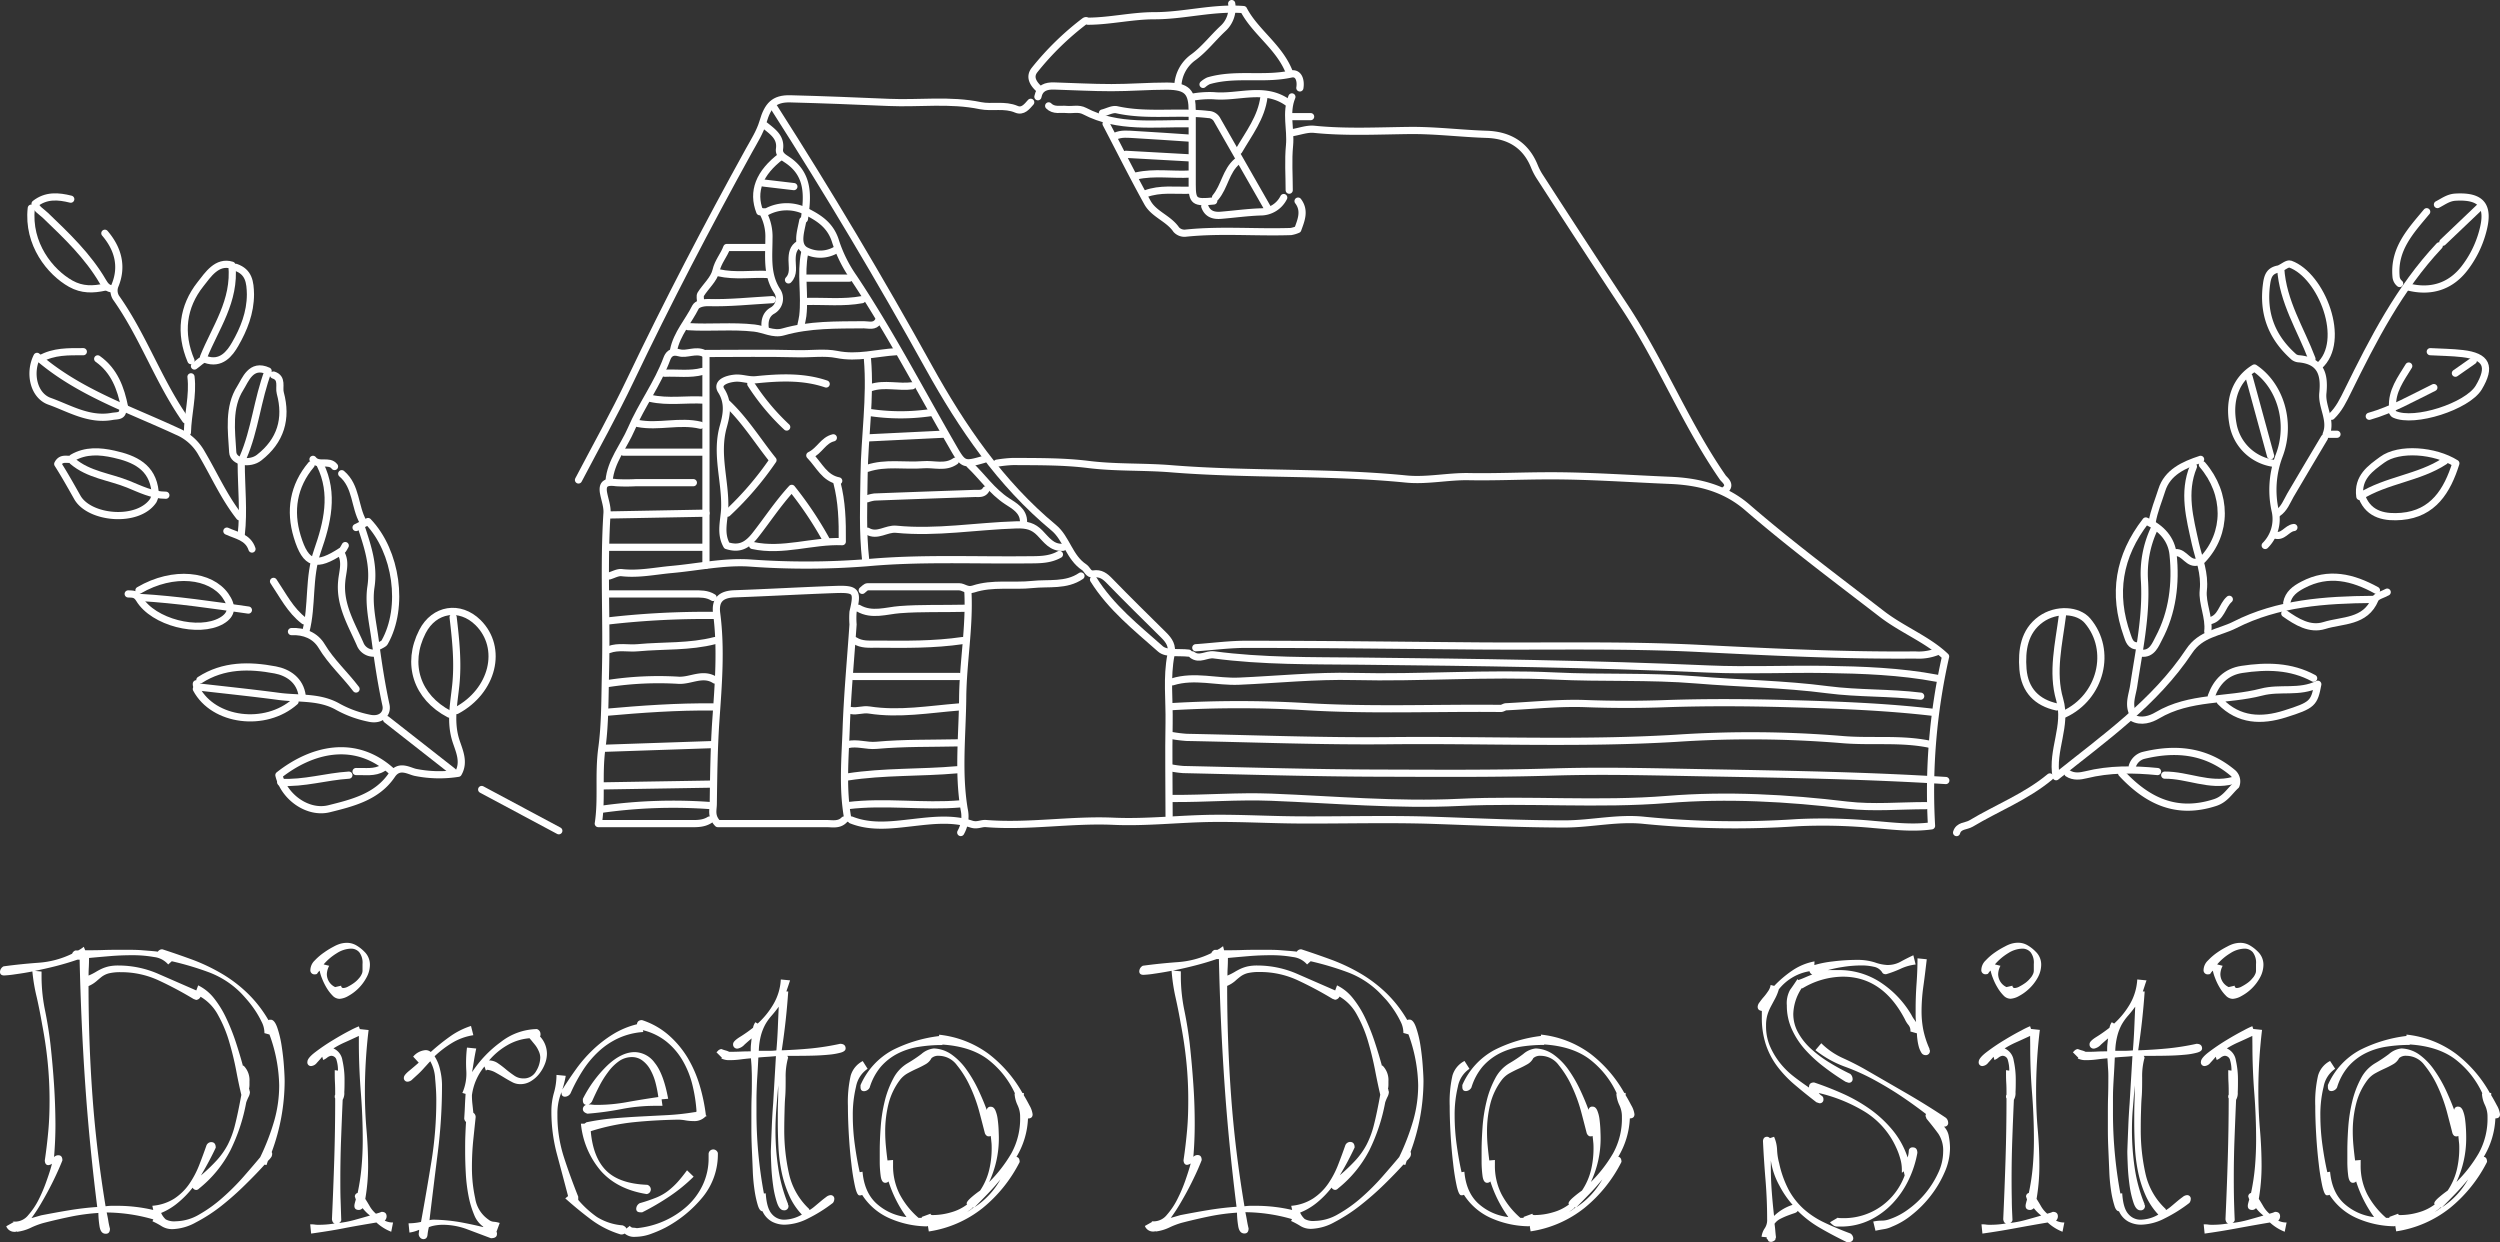 <svg xmlns="http://www.w3.org/2000/svg" viewBox="0 0 696.65 346.21"><rect x="0" y="0" width="696.65" height="346.21" fill="#333333" stroke="none"/><defs><style>.cls-1{fill:none;stroke:#fff;stroke-linecap:round;stroke-linejoin:round;stroke-width:2px;}.cls-2{fill:#fff;}</style></defs><g id="Layer_2" data-name="Layer 2"><g id="Layer_1-2" data-name="Layer 1"><path class="cls-1" d="M538.72,198.5c-13.62-1.59-27.31-2.07-41-2.44-11-.3-22-.36-33,0-7.69.29-15.33.29-23,0-7.32-.25-14.67.53-22,.89-.5,0-1,.46-1.5.46-18.16-.19-36.34.61-54.5-.51a317.17,317.17,0,0,0-37,0"/><path class="cls-1" d="M538.22,207.5c-8.25-1.84-16.67-.69-25-1.42a309.6,309.6,0,0,0-46-.36c-26.69,1.62-53.35.4-80,.68-18.83.19-37.66-.56-56.5-.92a36.65,36.65,0,0,1-4-.48"/><path class="cls-1" d="M536.72,224.5c-7.33,0-14.75.71-22-.14-16.65-2-33.41-2.93-50-1.59-19.38,1.57-38.7-.11-58,.82-17.56.85-35-.76-52.49-1.44-9.25-.36-18.35.42-27.52.35"/><path class="cls-1" d="M535.22,194c-8.63-1.07-17.34-.68-26-1.81-12.07-1.58-24.32-1.72-36.47-2.73-13.16-1.09-26.36-.44-39.5-1.08-18.69-.9-37.34.59-56,.13-10.68-.26-21.34.85-32,1.31-6.2.27-12.4-1.73-18.52.18"/><path class="cls-1" d="M539.72,189c-10.24-1.93-20.62-2.3-31-2.46-10.83-.17-21.68.36-32.49-.11-32.33-1.42-64.66-1.87-97-2.2-13.63-.14-27.39.07-41-1.75-2-.26-4,1.53-6,0"/><path class="cls-1" d="M237.22,228.5c5.56,2.21,11.45,1.37,17,.74s11.11-1.33,16.48.41c1.64.53,2.71-.27,4.05-.16,11.85.95,23.63-1.16,35.51-.64,9.13.41,18.32-.69,27.49-.8,8-.09,16,.38,24,.43,12.67.08,25.35-.32,38,.12,12.17.42,24.32,1,36.5,1,7.36-.05,14.64-1.81,22-1a256.58,256.58,0,0,0,42.48.65,150.92,150.92,0,0,1,21.51.51c5.37.44,10.65,1.12,16,.37a170.27,170.27,0,0,1,3.92-47.19c-5-4.77-12.06-7.44-17.84-11.91-12.59-9.71-25.37-19.23-37.39-29.62-6.51-5.63-14.09-7.25-21.65-7.56-11.15-.46-22.31-1.28-33.49-1.26-7.5,0-15,.37-22.5.23-5.77-.11-11.7,1.24-17.49.66-21.79-2.16-43.71-1.1-65.51-2.86-7.65-.62-15.39-.24-23-1.19-7-.87-14-.78-21-.83a36.14,36.14,0,0,0-4.5.47"/><path class="cls-1" d="M480.72,136.5c1.82-1.45-.26-2.86-.63-3.41-10.46-15.1-17.25-32.3-27.36-47.6q-11.84-17.94-23.49-36a17.38,17.38,0,0,1-1.61-3c-2.37-6-7-8.86-13.41-9.06-7.17-.23-14.29-1.15-21.5-1.07-8.83.1-17.67.57-26.51-.33-1.94-.2-4,.59-6,.92"/><path class="cls-1" d="M542.22,217.5c-22-1.37-44-1.75-66-2.14-14.5-.25-29-.68-43.49-.23-16.35.5-32.68.35-49,.31-18-.06-36-.6-54-1a28,28,0,0,1-3.5-.48"/><path class="cls-1" d="M333.22,180.5c4.84-.33,9.67-1,14.5-.95,21.34,0,42.67.28,64,.45,20.67.16,41.37-.36,62,.7,20,1,40,2,60,1.82a14,14,0,0,0,6.25-1"/><path class="cls-1" d="M287.22,28.5c-1.06,1.21-2.21,2.71-4,1.95-3.28-1.41-6.76-.36-10-1-8.49-1.77-17-.54-25.52-.91-9.16-.39-18.33-.77-27.5-1-4.53-.1-6.26,1.86-7.59,6.43-.83,2.82-2.48,5.41-3.92,8-11.59,21-22.7,42.3-33.05,64-4.49,9.42-9.6,18.53-14.44,27.78"/><path class="cls-1" d="M215.72,30q22.72,35.53,43.15,72.42c9.2,16.59,19.89,32.3,34.79,44.66,3.54,2.93,4.31,8.28,8.48,11,.82.54,1.15,2.07,2.58,1.86,2-.31,3.22.63,4.53,2,4.92,5.08,10,10.05,15,15,1.56,1.55,2.56,3,2.06,5.52-1.24,6.27-.41,12.66-.53,19-.16,8.66,0,17.33,0,26"/><path class="cls-1" d="M631.22,152a10.38,10.38,0,0,0,2.83-9.47A27,27,0,0,1,635.1,127c3.55-9.22.3-19.67-6.88-24.45-5.09,3.08-7.25,8.66-6,15.5a13.37,13.37,0,0,0,11,11"/><path class="cls-1" d="M295.22,154.5c-2.81,1.6-5.92,1.47-9,1.5-14.83.16-29.74-.55-44.47.79a215.78,215.78,0,0,1-33.05.08c-7-.42-14.29,1.16-21.46,1.81-4.68.42-9.27,1.43-14,.89-1.11-.13-2.32.6-3.49.93"/><path class="cls-1" d="M296.22,152.5c-3.14.25-4.67-2.17-6.48-4s-3.55-2.33-6.53-2.24c-11.16.34-22.29,2.33-33.48,1.22-2.74-.27-5.23,2.16-8,.54"/><path class="cls-1" d="M359.22,20c-2.78-7-9.44-11.09-12.69-17.33C338,2,329.91,4.4,321.72,4.38c-6.25,0-12.3,1.49-18.5,1.53-.33,0-.49-.35-1,0a78.9,78.9,0,0,0-13.92,13.59c-1.6,2-.29,3.95,1.44,5.45"/><path class="cls-1" d="M100.72,147c1.75,5.36,3.54,10.57,2.65,16.52-.74,4.94.53,10,1.19,15,.8,6.06,1.7,12,3,18,.47,2.23-1.28,4.43-4.84,3.58A30.45,30.45,0,0,1,94.24,197c-5.18-3-11-2.2-16.52-2.94-7.15-.95-14.33-1.7-21.5-2.52-.71-.08-1.55.16-1.5-1"/><path class="cls-1" d="M249.72,98c-5.49.32-10.78,1.94-16.55.77-3.37-.68-7.27-.1-10.95-.2-8.32-.22-16.66-.07-25.5-.07v59"/><path class="cls-1" d="M338.22,56c-5.39.57-6,.13-6-4.5q0-10.24,0-20.5c0-5.4-1.38-6.93-7-7-5.16,0-10.33.43-15.5.42-5.33,0-10.66-.3-16-.46-2.2-.06-4,.5-4.5,3"/><path class="cls-1" d="M236.22,228c-1.49-8.31-.72-16.67-.42-25,.34-9.68,1.26-19.33,1.91-29a22.49,22.49,0,0,1,0-3.49c1.36-5.79,1-6.45-5-6.24-9.33.33-18.66.87-28,1.2-3.73.13-5.52,1.63-5,5.53,1.28,9.83.47,19.72-.21,29.48-.55,7.86-.63,15.68-.74,23.52,0,1.65-.73,3.44,1.26,5.5,9.53,0,19.87,0,30.2,0,1.72,0,3.56.47,5-1"/><path class="cls-1" d="M596.72,182c3,.4,4-2.55,4.83-4.09,3.88-7.26,4.83-15.33,4-23.4-.41-4.15-3.16-7.42-7.6-9.34-7.58,9.78-9.29,20.33-5.2,31.81.45,1.27.87,3.09,2.94,3"/><path class="cls-1" d="M29.22,65c3.66,4.28,5,9.18,2.87,14.45a3.78,3.78,0,0,0,.23,3.48c7.6,10.72,11.85,23.34,19.4,34.07"/><path class="cls-1" d="M99.22,147l3.34-1.67c8,8.36,10.15,23.87,4.63,33.65-.26.47-1,.69-1.47,1"/><path class="cls-1" d="M19.22,128c-1.11,0-2.32-.29-3.13,1.29,1.88,2.93,3.66,6.13,5.46,9.31,3.34,5.92,16.9,7.21,21.16.89a6,6,0,0,0,.51-1.49"/><path class="cls-1" d="M575.22,199c10.23-4.73,13.49-17.76,6.5-26-2.6-3.07-8.66-3.52-13-.44-4.71,3.38-5.4,8.69-5,13.93.49,5.88,3.9,9.31,9.41,10.51"/><path class="cls-1" d="M66.72,144c-4.24-5.39-7-11.68-10.45-17.53a14,14,0,0,0-6.91-6.26C36,114,21.73,109.27,10.32,99.31c-2.31,4.55-1,10.9,3.47,12.5,5.58,2,11,5.38,17.44,4.23,1.39-.26,3,.1,3-2"/><path class="cls-1" d="M677.22,98c3,.17,6,.18,9,.53,6.75.8,8,3.61,4.5,9.47-3.14,5.22-17.94,10-23.48,7.46-.46-.21-.68-1-1-1.46"/><path class="cls-1" d="M679.72,68.5c-11.13,11.84-18.42,26.11-25.5,40.5-1.23,2.5-2.41,5-4.5,7"/><path class="cls-1" d="M19.72,55.5c-3.45-.86-6.85-1.16-9.95,1.28.31,1.44,1.77,2.17,2.91,3.26,5.9,5.67,11.85,11.31,16,18.46.63,1.07,1.33,2,2.75,2"/><path class="cls-1" d="M308.22,34.5c3.84,7.33,7.53,14.74,11.56,22,1.81,3.23,5.88,4.36,8,7.49a3.11,3.11,0,0,0,2.44,1c9.82-1.05,19.67-.14,29.5-.47a8,8,0,0,0,1.92-.58c.93-2.57,2.11-5.23.08-7.9"/><path class="cls-1" d="M274.72,136.5c-.71,1.19-1.87,1-3,1q-14,.47-28,1a9.69,9.69,0,0,0-2,.48"/><path class="cls-1" d="M127.22,198c10.17-5.43,13.11-17.43,6-24.5-5.06-5-12.23-3.88-15.5,2.5-4.61,9-1.58,18.28,7.5,23"/><path class="cls-1" d="M679.22,57c1.61-.82,3-1.94,5-2.06,7.36-.44,9.55,2.48,7.6,9.59a29.06,29.06,0,0,1-5.19,10.4c-3.87,4.9-9.22,6.58-15.41,5.07"/><path class="cls-1" d="M8.72,58c-1.1,10,5.28,17.86,11,21.06,3.16,1.77,6.25,1.66,9.53.94"/><path class="cls-1" d="M600.22,147.5A29.5,29.5,0,0,0,597.59,162c.56,9.75-1.55,19.36-3,29-.36,2.53-1.47,4.93-.42,7.51"/><path class="cls-1" d="M267.72,224c-10.49.91-21-.8-31.5.5"/><path class="cls-1" d="M681.22,128.5c-7.2,4.72-16.13,5.19-23.63,9.87-.73-5.42,3.08-7.94,6.22-10.25,4.71-3.48,14.68-2.68,20.54,1-2.4,7.65-6.3,14-15.14,14.78-4.29.36-9-.23-11-5.36"/><path class="cls-1" d="M646.22,102c7.89-7,.72-25.25-8-28.4-.76-.28-2,.81-2.69,1.1.57,9.41,5.59,17,8.72,25.3"/><path class="cls-1" d="M65.72,74.5c3.65,1.27,4,4.13,4.07,7.5,0,5.13-1.85,9.73-4.25,13.89-1.51,2.63-3.94,5.86-8.36,4.24-.67-.25-2,1.2-3,1.87"/><path class="cls-1" d="M591.22,215.5c7.13,7.66,15.25,11.63,26,8.15,2.87-.92,4-3.11,5.84-4.77a3.15,3.15,0,0,0-.82-3.47c-7.52-6.32-16-7.11-25.06-4.88a4.46,4.46,0,0,0-3,3"/><path class="cls-1" d="M634.72,75c-2.13.48-2.78,1.72-3.1,4-1.17,8.3,1.41,15,7.62,20.49a2.65,2.65,0,0,0,1.48.5c6,.58,7.1,4.31,6.57,9.53-.4,3.83,2.51,7.49.93,11.49h3"/><path class="cls-1" d="M267.22,207c-7.66.17-15.36,0-23,.69-2.78.26-5.35-.84-8-.19"/><path class="cls-1" d="M109.22,215c-10.3-9.4-22.5-6.1-31.5,1,1.41,6,8,10.85,14,9.36,6.49-1.62,13.36-3.29,17.48-9.4,2-3,4.72-1.15,6.5-.74a33.82,33.82,0,0,0,12,.26c1.8-3.09.28-6.24-.6-8.92-1.75-5.3-.63-10.5-.1-15.54.68-6.48,0-12.7-.73-19"/><path class="cls-1" d="M198.22,218.5l-30.5.5"/><path class="cls-1" d="M644.72,189c-6.34-3.45-13.13-3.5-20-2.46-4.31.65-7.05,3.4-8.51,7.46"/><path class="cls-1" d="M67.72,127.5c3.35-7.71,4-16.19,7-24.12-4.8-2.22-6.35,2.54-7.76,4.76C63.55,113.48,64.5,120,64.85,126c.16,2.77,4.81,3.53,7.37,1.51,6-4.68,7.83-10.82,5.88-18-.45-1.64.75-4.15-1.88-5"/><path class="cls-1" d="M266.72,214.5c-10.15.9-20.39.43-30.5,2"/><path class="cls-1" d="M84.22,194c-.53-4.47-4-6.66-7.53-7.32-7.14-1.35-14.43-1.44-21,2.82"/><path class="cls-1" d="M199.22,189.5c-3.33-2.15-6.65.19-10,.07a93,93,0,0,0-20,.93"/><path class="cls-1" d="M594.22,200c2.45,1.38,5.18.39,6.92-.65,9.06-5.38,19.47-4,29.05-6.49,5.21-1.37,10.48.35,15.69-2.19-1,5.32-1.43,5.84-9.17,8.28-6.51,2.06-12.79,1.86-18-3.45"/><path class="cls-1" d="M198.72,197c-10-.11-20,.61-30,1.5"/><path class="cls-1" d="M267.22,197c-8.32.66-16.64,2.15-25,.85-1.82-.28-3.35.47-5,.15"/><path class="cls-1" d="M268.22,178.5c-8,1.17-16,1.07-24,1-2.05,0-4.14.19-6-1"/><path class="cls-1" d="M198.22,207.5l-29.5,1"/><path class="cls-1" d="M56.72,99.5C60,91.33,65.6,83.93,64.63,73.9c-4.18-1.3-6.73,2.73-8.73,5.25-5,6.3-5.91,13.71-2.68,21.35"/><path class="cls-1" d="M199.22,171.5a238.33,238.33,0,0,0-29.5,1.5"/><path class="cls-1" d="M54.72,192c4.8,9,19.23,10.84,27.5,3.5"/><path class="cls-1" d="M239.22,169.5c3.75,2.16,7.72.67,11.49.38,6-.46,12-.23,18-.38"/><path class="cls-1" d="M267.22,188.5h-29.5"/><path class="cls-1" d="M199.22,178.5c-7.06,1.84-14.33,1.33-21.5,2-2.66.25-5.38-.46-8,.51"/><path class="cls-1" d="M301.22,160.5c-4.13,2.82-9,1.89-13.51,2.37-5.46.58-11.13-.49-16.44,1.26-1.81.6-2.71-.61-4-.62-8.5,0-17,0-25.5,0-.5,0-1,.63-1.5,1"/><path class="cls-1" d="M198.72,166.5c-1.7-1.08-3.59-1-5.5-1-7.83,0-15.66,0-23.5,0"/><path class="cls-1" d="M35.72,165.5c1.22.06,2.17-.1,3.1,1.44,3.92,6.49,16.56,9.68,22.9,6.06,3.08-1.76,3.14-4.13,1.07-7.05-4.06-5.69-14.36-7.12-24.07-1.45"/><path class="cls-1" d="M86.72,129.5c-5,5.94-6.06,12.85-3.9,20,2.42,8,5.31,8.64,12.39,4,.46-.3.68-1,1-1.47"/><path class="cls-1" d="M230.22,107c-6.37-2.17-13-1.84-19.47-1.19-2.2.23-4-.62-6-.42-2.48.25-5.13,1.34-3.77,3.47,2.27,3.57,1.36,7.16.55,10.08-2.12,7.68.64,15.05.42,22.57-.09,3.42-1.41,7.06.58,10.52,3.16,1,5.41.32,7.92-2.88,3.3-4.19,6.21-8.7,10.18-13.06a100.48,100.48,0,0,1,9.63,14.41"/><path class="cls-1" d="M613.72,129.5c7,8.16,7,19.14,0,26.5"/><path class="cls-1" d="M196.22,152.5h-26.5"/><path class="cls-1" d="M662.22,164.5c-6.6-3.63-13.33-5.3-20.51-1.52-2.17,1.14-4,2.46-4.49,5"/><path class="cls-1" d="M43.22,137c-.7-6.93-5.77-9.18-11.51-10.45-3.86-.86-7.81-1.12-11.49,1"/><path class="cls-1" d="M571.22,216.5c-6.63,5.52-14.69,8.62-22,13-1.35.8-3.4.48-4,2.51"/><path class="cls-1" d="M89.22,129.5c4,8.09,1.93,16.31-.73,23.92s-1.35,15.2-3.27,22.58"/><path class="cls-1" d="M611.22,130c-3,7.24-1,14.39.55,21.49,1,4.31,2.71,8.26,2.2,13-.38,3.65,1.72,7.51,1.25,11.47"/><path class="cls-1" d="M197.72,228.5c-1.86,1.17-3.94,1-6,1-8.17,0-16.34,0-25,0,1.05-6.66,0-13.74,1-21.07.91-6.72.83-13.93,1-20.93.4-14.83-.54-29.67.43-44.5.12-1.81-.59-3.67-.94-5.5-.6-3.08,1.09-3.31,3.51-3a50.24,50.24,0,0,0,5.49,0h16"/><path class="cls-1" d="M665.22,165c-1.16.67-3,1.06-3.39,2-2.7,6.48-9.13,5.73-14.15,7.31-4,1.25-7.66-1-11-3.35"/><path class="cls-1" d="M574.72,171.5c-1,7.8-3,15.83-.77,23.43,2.14,7.38-2.31,14-1,21.51,13.56-10.86,27.56-20.68,37.08-35,3.25-4.91,8.4-5.12,12.7-7.3,12-6.12,25.21-7,38.44-7.11"/><path class="cls-1" d="M266.22,128.5c-2.82,2-6,.73-9,1-5.16.4-10.42-.7-15.5,1"/><path class="cls-1" d="M39.22,166.5c10.07.6,20,2.08,30,3.5"/><path class="cls-1" d="M353.22,58q-7-12.26-14-24.5a2.83,2.83,0,0,0-2.49-1.59c-8.48-1-17.08.55-25.53-1.33-1.2-.26-2.64.59-4,.92"/><path class="cls-1" d="M362.22,24.5c.35-2.07-.32-4.34-2.47-3.87-7.62,1.67-15.5-.33-23,1.89a6.39,6.39,0,0,0-1.51,1"/><path class="cls-1" d="M304.72,161.5c4.84,7.76,11.95,13.4,18.65,19.33,1.66,1.47,5.19.84,7.85,1.17"/><path class="cls-1" d="M292.22,29.5c1.44,1.46,3.3.83,5,1s3.34-.42,5,.45c9.36,4.91,19.53,3.35,29.48,3.53"/><path class="cls-1" d="M20.22,128.5c4.47,3.83,10.34,4.33,15.53,6.44,3.35,1.37,6.69,3.06,10.47,3.06"/><path class="cls-1" d="M95.22,154.5c1.16,2.5.2,5,0,7.5-.62,6.53,2.68,11.88,5.13,17.46a4,4,0,0,0,3.91,2.54"/><path class="cls-1" d="M173.72,126h22"/><path class="cls-1" d="M626.72,105l6,22"/><path class="cls-1" d="M134.22,220l21.5,11.5"/><path class="cls-1" d="M244.72,89.5c-1,1.64-2.63,1-4,1-7.56.07-15.12-.12-22.5,2-2.75.79-5.31-.78-8-1.08-6.18-.7-12.35,0-18.51-.4"/><path class="cls-1" d="M647.72,122c-3.16,5.33-6.36,10.65-9.48,16-1,1.77-1.71,3.77-3.52,5"/><path class="cls-1" d="M331.72,38.5c-5.16-.33-10.33-.72-15.5-1-1.83-.09-3.73-.37-5.5.47"/><path class="cls-1" d="M343.22,1a7.75,7.75,0,0,1-2.48,7c-2.75,2.57-5.1,5.66-8.09,7.88a10.33,10.33,0,0,0-4.43,8.1"/><path class="cls-1" d="M233.22,134.5c1.37,5.25,1.55,10.62,1.49,16.44-8.35-.35-16.51,2.92-25,1.06"/><path class="cls-1" d="M198.22,224.5a142.73,142.73,0,0,0-30.5,1"/><path class="cls-1" d="M676.22,59c-4.38,5.27-9.2,10.31-8.54,18a2.74,2.74,0,0,0,1,2"/><path class="cls-1" d="M215.22,83.5c-6,.33-12,1-18,.82-1.65,0-3,.5-3.4,1.24-2,4-5.17,7.41-6.11,11.94"/><path class="cls-1" d="M97.22,216c-6.36.4-12.55,2.38-19,2"/><path class="cls-1" d="M622.22,217.5c-6.51,1.78-12.62-1.56-19-1.5"/><path class="cls-1" d="M196.72,143l-27,.5"/><path class="cls-1" d="M613.22,128c-4.68,1.53-9.28,3.63-10.81,8.56-.92,2.94-2.17,5.85-2.69,8.94"/><path class="cls-1" d="M107.72,200.5l18.5,14.5"/><path class="cls-1" d="M313.72,43l18,1"/><path class="cls-1" d="M335.72,57.5c.77,2.15,2.47,2.66,4.5,2.49,3.67-.3,7.33-.81,11-.94a7.2,7.2,0,0,0,6.5-4"/><path class="cls-1" d="M202.72,143a87.74,87.74,0,0,0,12.68-14.77c-4.17-5.2-7.72-11-12.68-15.73"/><path class="cls-1" d="M262.72,121l-20.5,1"/><path class="cls-1" d="M259.22,115a58.1,58.1,0,0,1-16.5,0"/><path class="cls-1" d="M213.22,35c2.1,1.7,4.45,3.25,4,6.5-.23,1.61,1.11,2.34,2,2.94,6.37,4.16,5.85,10.29,4.94,16.56,0,.18-.43.31-.46.5-.51,2.87-1.89,6.63.65,8.24a8.72,8.72,0,0,0,8.83-.24"/><path class="cls-1" d="M81.22,176c3.54-.16,6.66,1.1,8.42,4.05,2.67,4.45,6.5,7.88,9.58,11.95"/><path class="cls-1" d="M360,27c-1.84,4.41-.24,9-.66,13.51-.4,4.13-.09,8.32-.09,12.49"/><path class="cls-1" d="M224.72,84c5.17-.13,10.36.46,15.5-.5"/><path class="cls-1" d="M352.22,27c-.71,5.76-4.23,10.2-7,15"/><path class="cls-1" d="M181.22,111c5,1.12,10,.19,15,.5"/><path class="cls-1" d="M212.72,59.5a13.94,13.94,0,0,1,1.55,7c0,5-.7,10,2.29,14.6a3.83,3.83,0,0,1-1.31,5.45c-1.79,1-2.3,2.91-2,5"/><path class="cls-1" d="M331.72,48.5c-5,.29-10-.6-15,.5"/><path class="cls-1" d="M67.22,129c0,6.67.77,13.33,0,20"/><path class="cls-1" d="M601.22,215c-6.71-.66-13.38-.74-20,.91-1.5.37-3.4.65-5-.41"/><path class="cls-1" d="M200.22,76c4.64,1.07,9.34.23,14,.5"/><path class="cls-1" d="M27.22,100c4.66,3.3,6.44,8.2,7.5,13.5"/><path class="cls-1" d="M358.72,28.5C352.26,24,345,27.32,338.21,26.67a26.69,26.69,0,0,0-5.49.33"/><path class="cls-1" d="M95.22,132c4.18,3.53,3.52,9.22,6,13.5"/><path class="cls-1" d="M177.72,118c5.81,1.13,11.7-.91,17.5.5"/><path class="cls-1" d="M331.72,53c-4.18.15-8.43-.53-12.5,1"/><path class="cls-1" d="M209.22,107a62.89,62.89,0,0,0,10,12"/><path class="cls-1" d="M236.72,77.5h-12"/><path class="cls-1" d="M53.22,105c.62,5.23-.87,10.32-1,15.5"/><path class="cls-1" d="M23.22,98c-4.11,0-8.24-.14-12,2"/><path class="cls-1" d="M76.22,162c2.61,3.84,4.68,8.1,8.5,11"/><path class="cls-1" d="M254.22,107.5c-3.82.53-7.71-.74-11.5.5"/><path class="cls-1" d="M671.22,102c-2.17,3.57-4.82,7-4.5,11.5"/><path class="cls-1" d="M270.22,129.5c3.51,3.32,6.2,7.4,10.4,10.15,1.89,1.25,4.68,2.67,4.6,5.85"/><path class="cls-1" d="M678.22,108c-5.9,2.89-11.62,6.19-18,8"/><path class="cls-1" d="M222.72,68c-1.77,1-2,2.67-2,4.5s.57,3.89-1,5.5"/><path class="cls-1" d="M691.22,57.5l-10.5,10"/><path class="cls-1" d="M344.72,45c-3.13,2.65-3.47,7-6,10"/><path class="cls-1" d="M195.72,103.5c-3.46.91-7,.34-10.5.5"/><path class="cls-1" d="M195.22,84c0-.67-.25-1.49.05-2,1.4-2.23,3.7-4.19,4.25-6.58.59-2.56,2.22-4.27,3-6.45h11.22"/><path class="cls-1" d="M269.72,165c.48,9.88-1.37,19.65-1.46,29.5-.1,10.33-1.31,20.68.41,31a9.09,9.09,0,0,1-.95,6.49"/><path class="cls-1" d="M217.72,43.5c-6.18,4.68-8.19,9.88-6,15.5"/><path class="cls-1" d="M212.72,51l8.5,1"/><path class="cls-1" d="M241.72,100c.92,10.87-.79,21.67-.94,32.5-.1,7.83-.43,15.68.44,23.5"/><path class="cls-1" d="M169.72,134c.47-5.47,4.12-9.63,6.18-14.42,2.86-6.69,7.34-12.63,9.91-19.55.4-1.09,1.19-2.39,3.47-1.72,2.06.6,4.61-1,6.94.19"/><path class="cls-1" d="M232.22,122c-2.82.68-3.79,3.59-6.56,4.91,2.7,2.81,4.1,6.32,8.06,7.09"/><path class="cls-1" d="M106.72,214c-2.35,1.45-5,.91-7.5,1"/><path class="cls-1" d="M621.22,167c-2.06,1.79-2.21,5.33-5.5,6"/><path class="cls-1" d="M224.22,70.5c-1.18,5.8.17,11.68-.51,17.5-.1.84-.32,1.67-.49,2.5"/><path class="cls-1" d="M612.72,156.5c-2.92,1.12-3.92-2.73-6.5-2.5"/><path class="cls-1" d="M365.22,32.5h-5.5"/><path class="cls-1" d="M639.22,147c-2,.19-3.06,3-5.5,2"/><path class="cls-1" d="M689.22,100.5l-5,3.5"/><path class="cls-1" d="M63.22,148c2.64,1.24,5.89,1.62,7,5"/><path class="cls-1" d="M274.22,128c-5.84,1.67-5.77,1.63-9-4-9-15.61-17.32-31.59-27.33-46.62a38.15,38.15,0,0,1-5-9.94c-1.33-4.53-4.43-6.6-8.16-8.47a11.86,11.86,0,0,0-11,0,3.7,3.7,0,0,1-1.49,0"/><path class="cls-1" d="M87.22,128c1.54,2.06,4.46,0,6,2"/><path class="cls-2" d="M23.74,264.8c1.46,0,3.18,0,5.16-.07s4-.06,5.93-.06c1.72,0,3.34,0,4.84.13s2.95.21,4.32.39a1.39,1.39,0,0,1,1.29-.65q4.39,1.43,8.65,3A52.5,52.5,0,0,1,62,271.44a38.34,38.34,0,0,1,7,5.36,34.61,34.61,0,0,1,5.81,7.48c.08-.09.3-.13.64-.13.69,0,1.29.73,1.81,2.19a29.19,29.19,0,0,1,1.22,5.1c.3,1.93.52,3.85.65,5.74s.19,3.27.19,4.13a57.39,57.39,0,0,1-3.61,19.74.76.76,0,0,1,.13.51,1.86,1.86,0,0,1-.19.78,5.84,5.84,0,0,1-1,1.16l-.39,1.16-.52-.13c-1.46,1.64-3.24,3.48-5.35,5.55A80.53,80.53,0,0,1,61.73,336a45.08,45.08,0,0,1-7.16,4.64,14.31,14.31,0,0,1-6.45,1.87,5.55,5.55,0,0,1-3-.77,22,22,0,0,0-2.64-1.42l.25-.52a47.85,47.85,0,0,0-13-1.93c.17.77.33,1.55.45,2.32s.28,1.51.46,2.19c0,.95-.39,1.42-1.16,1.42-1,0-1.53-.71-1.75-2.12a25.78,25.78,0,0,1-.32-3.68,56.75,56.75,0,0,0-7.55,1c-2.53.52-5.14,1.12-7.8,1.81a21.56,21.56,0,0,0-3.55,1.35,12.38,12.38,0,0,1-3.81,1.1v-.13a1.36,1.36,0,0,1-.77.13,2.39,2.39,0,0,1-2.19-1.55l2.06-1.16c-.17-.17-.3-.26-.39-.26.09.09.39.13.91.13a4.71,4.71,0,0,0,3.55-1.81,20.47,20.47,0,0,0,2.9-4.32A42.49,42.49,0,0,0,13,329q1-2.78,1.48-4.71a2.18,2.18,0,0,1-1,.39c-.61,0-.95-.43-1-1.29.42-2.84.75-5.65,1-8.45s.33-5.57.33-8.32c0-3.61-.18-7.14-.52-10.58s-.86-7-1.55-10.58c-.43-2.49-.92-5-1.48-7.48A49.64,49.64,0,0,1,9,270.48l2.58.25v1.55a46.94,46.94,0,0,0,1,9.42c.64,3.18,1.14,6.28,1.48,9.29q.64,5.81,1,11.29t.39,11q0,4.51-.39,9.16a1.6,1.6,0,0,1,1.17-.52c.77,0,1.16.47,1.16,1.42-.09.26-.39,1-.91,2.19s-1.18,2.63-2,4.26-1.72,3.31-2.71,5a45.12,45.12,0,0,1-3,4.65l2.71-.78c2.67-.51,5.29-1,7.87-1.42s5.16-.73,7.74-.9Q24.9,318.85,23.74,302t-1.55-34.57h-.65q-2.58.9-5.8,1.74c-2.15.56-4.22,1-6.19,1.42s-3.74.69-5.29.9a27.67,27.67,0,0,1-3.1.33c-.77,0-1.16-.35-1.16-1a1.82,1.82,0,0,1,1-1.54c3.18-.43,6.41-.76,9.68-1a25.34,25.34,0,0,0,9.42-2.52,1.54,1.54,0,0,1,.9-.9h.77l.58-.32a10.26,10.26,0,0,0,1-.71Zm43.09,11.61A24.94,24.94,0,0,0,58,270.86a82.73,82.73,0,0,0-10.13-3l-1,.9a6.09,6.09,0,0,0-3.93-2.07,34.06,34.06,0,0,0-6.13-.51c-2.07,0-4.15.08-6.26.26s-4,.34-5.74.51q0,1.29-.06,2.52c-.05.82-.07,1.61-.07,2.38a15.35,15.35,0,0,0,2-1,17.18,17.18,0,0,1,1.68-.9,10.63,10.63,0,0,1,1.93-.65,12.63,12.63,0,0,1,2.78-.25,27.76,27.76,0,0,1,11.16,2.38L54.7,276l.52-1.42a12.71,12.71,0,0,1,4.38,3.55A27.71,27.71,0,0,1,63,283.63a58.24,58.24,0,0,1,2.65,6.58q1.15,3.5,2.06,6.84l.13-.13a5.68,5.68,0,0,1,1.68,4.39v1a6.43,6.43,0,0,1-.13,1.16.43.43,0,0,1,.13.26,1.14,1.14,0,0,0,.13.52,3.21,3.21,0,0,1-.39,1.42,12.65,12.65,0,0,0-.65,1.54,50.86,50.86,0,0,1-4.38,13.29,33,33,0,0,1-8.77,10.71,1.12,1.12,0,0,1-.78.39,1.17,1.17,0,0,1-1-.65,26.12,26.12,0,0,1-4,4.13A17.83,17.83,0,0,1,44.9,338a5.21,5.21,0,0,0,1.29,1.8,5,5,0,0,0,2.83.52,13.25,13.25,0,0,0,6.46-1.87A38.24,38.24,0,0,0,62,333.76a63.76,63.76,0,0,0,5.87-5.87c1.81-2.07,3.35-3.87,4.64-5.42a64.34,64.34,0,0,0,3.94-10.26,36.1,36.1,0,0,0,1.35-9.74,43.18,43.18,0,0,0-2.71-14.19l-1.41-.39v-.26a6.79,6.79,0,0,0-.78-2.9,26.35,26.35,0,0,0-1.8-3.16,29.42,29.42,0,0,0-2.2-2.9C68.12,277.76,67.43,277,66.83,276.41ZM29.42,336.14a13.22,13.22,0,0,1,1.74-.13h1.61a44.23,44.23,0,0,1,9.93,1.16L42.45,336A13.31,13.31,0,0,0,48.57,334a15.29,15.29,0,0,0,4.2-4.13,26.08,26.08,0,0,0,2.77-5.29q1.1-2.83,2-5.42a1.49,1.49,0,0,1,1.29-.9c.86,0,1.29.52,1.29,1.55-.6,1.29-1.25,2.58-1.94,3.87s-1.41,2.58-2.19,3.87a48.09,48.09,0,0,0,4.45-4.26,21.1,21.1,0,0,0,3-4.26,25.41,25.41,0,0,0,2.06-5.61c.56-2.19,1.14-5,1.75-8.32-.44-1.81-.91-4-1.42-6.71s-1.16-5.33-1.94-8a35.37,35.37,0,0,0-3.1-7.48,13,13,0,0,0-4.9-5.16,1.49,1.49,0,0,1-1.29.9c.09,0-.13-.08-.64-.26a101.42,101.42,0,0,0-9.81-5.22,24.76,24.76,0,0,0-10.45-2.26,13.49,13.49,0,0,0-3.35.32,5.82,5.82,0,0,0-1.94.91c-.51.39-1,.82-1.55,1.29a8.29,8.29,0,0,1-2.19,1.35q0,15.61,1.1,30.71T29.42,336.14Z"/><path class="cls-2" d="M101.79,334.08q.64,1,1.29,2.13a8.09,8.09,0,0,0,1.68,2l.9-.26a5.47,5.47,0,0,0,.65-.26c.94,0,1.42.43,1.42,1.29a1.62,1.62,0,0,1-.52,1.16,5,5,0,0,0,2.32.52l-.51,2.58a13.11,13.11,0,0,1-4.13-2.58c-3,.51-6,1-9.1,1.61s-6.08,1.05-9.09,1.48l-.26-2.58c.43,0,.86,0,1.29.07s.86.06,1.29.06a25.43,25.43,0,0,0,4.26-.38c-.44-.09-.69-.48-.78-1.17q.39-8.5.65-16.83t.25-16.84a.77.77,0,0,1-.12-.51.81.81,0,0,1,.12-.52c0-1.12,0-2.24-.06-3.35s-.06-2.28-.06-3.49l.9.13a9.65,9.65,0,0,0-.39-2.9,1.53,1.53,0,0,0-1.55-1.23,2.36,2.36,0,0,0-1.09.52,3.93,3.93,0,0,1-1.1.64l-.26-.9c-.43.52-.92,1.08-1.48,1.68a2.28,2.28,0,0,1-1.48.9,1,1,0,0,1-1.17-1.16c0-.69.73-1.59,2.2-2.71a55,55,0,0,1,4.84-3.29c1.76-1.07,3.39-2,4.9-2.77A23.38,23.38,0,0,1,100,286l.26.77,2.45.26q-.51,4.26-.77,8.58t-.26,8.58q0,5.42.45,10.64t.45,10.26A54.52,54.52,0,0,1,101.79,334.08Zm-.26-68.89a5,5,0,0,1,1.55,3.61,7.45,7.45,0,0,1-1,3.68A12.68,12.68,0,0,1,97,277.57a5.5,5.5,0,0,1-2.38.77,2.72,2.72,0,0,1-1.94-.9A11.47,11.47,0,0,1,91,275.25a17.5,17.5,0,0,1-1.29-2.65,11.75,11.75,0,0,1-.64-2.12,3.63,3.63,0,0,0-.65.77c-.08.17-.3.26-.64.26a1.14,1.14,0,0,1-1.29-1.29,3.82,3.82,0,0,1,1.22-2.58,16.11,16.11,0,0,1,2.65-2.26A22.32,22.32,0,0,1,93,263.77a9.49,9.49,0,0,1,1.42-.65,6.85,6.85,0,0,1,2.19-.39,5.2,5.2,0,0,1,2.58.65A10.48,10.48,0,0,1,101.53,265.19Zm-.77,6.32a2.24,2.24,0,0,0,.26-1v-1.87a4.78,4.78,0,0,0-.91-3.29,3,3,0,0,0-2.32-1,7.65,7.65,0,0,0-3.87,1.23,15.26,15.26,0,0,0-3.74,3.16l1.55.39a5.29,5.29,0,0,0-.65,2.32,4,4,0,0,0,2.32,3.61l1.68-.39a.58.58,0,0,0,.65.65,3.1,3.1,0,0,0,1.35-.45,11.94,11.94,0,0,0,1.61-1,7.26,7.26,0,0,0,1.36-1.29A4,4,0,0,0,100.76,271.51ZM100,288.67c-1.46.68-2.77,1.29-3.93,1.8a24.56,24.56,0,0,0-3.16,1.68,4.29,4.29,0,0,1,2.51,3.35,24,24,0,0,1,.59,5.29c0,1.21,0,2.39-.07,3.55a3.7,3.7,0,0,1-.45,2.13q-.25,5.8-.45,11.16t-.2,11.16c0,1.89,0,3.76.07,5.61s.11,3.72.19,5.61a1.14,1.14,0,0,1-.64.78,28.92,28.92,0,0,0,4.32-.84q2.13-.58,4.32-1.23a11.81,11.81,0,0,1-2.06-2.06,1.51,1.51,0,0,1-1,.51c-.86,0-1.29-.38-1.29-1.16a3.91,3.91,0,0,1,.13-.77c.09-.34.17-.65.26-.9v-.13l-.26-.78a1,1,0,0,1,.78-1,59.9,59.9,0,0,0,1.09-7.29q.33-3.67.33-7.42,0-6.57-.52-13.16T100,291.37Z"/><path class="cls-2" d="M135,297.18a15.79,15.79,0,0,0-3.49,8,21.2,21.2,0,0,0,.13,2.45c.09.77.17,1.59.26,2.45a1.39,1.39,0,0,1,.64,1.29q-.26,2.46-.64,6.13a74.07,74.07,0,0,0-.39,7.81,39.8,39.8,0,0,0,.91,8.64,8.83,8.83,0,0,0,3.74,5.93,2.57,2.57,0,0,0,1.48.58,7.08,7.08,0,0,1,1.61.33l-.9,2.45a1,1,0,0,1,.13.64c0,.78-.56,1.16-1.68,1.16l-6.51-2.45a19.43,19.43,0,0,0-6.91-1.29,12.58,12.58,0,0,0-3.09.39l-.78.26a16.1,16.1,0,0,0-.38,2.19c-.09.77-.48,1.16-1.16,1.16a1.25,1.25,0,0,1-.78-.32,1.6,1.6,0,0,1-.51-1,4.22,4.22,0,0,1,.06-.64,4.46,4.46,0,0,0,.06-.65,10.31,10.31,0,0,1-2.7.78l-.26-2.58a16.49,16.49,0,0,0,3.48-.39q1.55-8.52,2.9-16.84a106.2,106.2,0,0,0,1.36-17.22q0-2.45-.32-5.81a11,11,0,0,0-1.36-4.9c-.52.52-1,1.1-1.61,1.74a23.05,23.05,0,0,1-1.74,1.81l-1.62,1.48a2,2,0,0,1-1.22.65,1,1,0,0,1-1.16-1.16c0-.43.49-1.06,1.48-1.87s1.87-1.57,2.65-2.26l-1.55-1.68a5,5,0,0,1,3.35-1.8,2.11,2.11,0,0,1,1.55.51,59.43,59.43,0,0,1,5.29-4.26,21.39,21.39,0,0,1,5.93-3l.65,2.58A16.09,16.09,0,0,0,126,290.6a28.54,28.54,0,0,0-4.9,3.74,11.43,11.43,0,0,1,1.55,3.81,18.65,18.65,0,0,1,.52,4.06,150.1,150.1,0,0,1-1.17,18.9q-1.16,9.22-2.32,18.9a5.27,5.27,0,0,1,1.55-.13,48,48,0,0,1,7.48.78q3.36.64,5.94,1.29v-.13a7.32,7.32,0,0,1-2.52-3.29,26.87,26.87,0,0,1-1.55-5.16,46.52,46.52,0,0,1-.77-6.19q-.19-3.3-.19-6.39c0-1.55,0-3,.06-4.45s.11-2.65.19-3.68a1.49,1.49,0,0,1-.51-1c.08-1.2.15-2.34.19-3.42s.11-2.21.19-3.42l-.9-.26a13.28,13.28,0,0,0,1.1-6.19,35.68,35.68,0,0,1,.19-6.45l2.58.26c-.26,1.2-.47,2.34-.64,3.42s-.35,2.13-.52,3.16a32.25,32.25,0,0,1,8-8.39,16.84,16.84,0,0,1,10.06-3.61,1.43,1.43,0,0,1,1,1.42,1,1,0,0,1-.13.64,7.1,7.1,0,0,1,1.93,4.78,7.85,7.85,0,0,1-.58,2.9,10.53,10.53,0,0,1-1.55,2.71,8.64,8.64,0,0,1-2.32,2.06,5.53,5.53,0,0,1-3,.84,4.72,4.72,0,0,1-2.26-.58c-.73-.38-1.48-.81-2.26-1.29s-1.55-.92-2.32-1.35a6.25,6.25,0,0,0-2.32-.78c-.09,0-.22.09-.39.26Zm12.64-7.87a14.56,14.56,0,0,0-6.26,1.94,19.19,19.19,0,0,0-5.09,4.25,4.36,4.36,0,0,1,2.45.78A26.45,26.45,0,0,1,141,298c.77.64,1.55,1.22,2.32,1.74a4.32,4.32,0,0,0,2.45.77,3.86,3.86,0,0,0,3.61-2,7.52,7.52,0,0,0,1.17-3.8,4.43,4.43,0,0,0-.46-1.87,7.6,7.6,0,0,0-1-1.68c-.38-.47-.73-.88-1-1.22S147.59,289.4,147.59,289.31Z"/><path class="cls-2" d="M158.3,333.3q-1.56-5.93-3.1-11.67a45.78,45.78,0,0,1-1.55-11.94,18.64,18.64,0,0,1,.71-5.16,18.09,18.09,0,0,0,.71-5l2.58.26a28,28,0,0,1-1.42,5.16,15.78,15.78,0,0,0-.9,5.68,37.74,37.74,0,0,0,1.74,11.61q1.74,5.42,4.06,11.22v.91a27.72,27.72,0,0,0,5.23,4.77,15.79,15.79,0,0,0,7.16,2.32c.6.26.94.56,1,.9l1-.77a1.07,1.07,0,0,0,.84.52,5.48,5.48,0,0,1,1.1.13,24.53,24.53,0,0,0,7.61-2,24.28,24.28,0,0,0,6.39-4.13,18.79,18.79,0,0,0,4.38-5.94,17.35,17.35,0,0,0,1.62-7.54v-1.16a1.34,1.34,0,0,1,.51-.91,1.42,1.42,0,0,1,.78-.26,1.35,1.35,0,0,1,1.29,1,18.8,18.8,0,0,1-4.2,12.25,34.14,34.14,0,0,1-10.38,8.52,32.67,32.67,0,0,1-3.81,1.67,13,13,0,0,1-4.58.91,4.09,4.09,0,0,1-3-.91A1.7,1.7,0,0,1,173,344a26.52,26.52,0,0,1-8.25-4.13q-3.62-2.7-7.23-5.93Zm38.31-22.19a4.27,4.27,0,0,1-3.35,1.29,13.35,13.35,0,0,1-2.2-.19A12.5,12.5,0,0,0,189,312q-6.58.12-12.38.71a59.94,59.94,0,0,0-12,2.51q.65,7.36,4.32,11t11.42,3.94a1.36,1.36,0,0,1,1,1.29,1.39,1.39,0,0,1-.26.77,1.34,1.34,0,0,1-.9.52q-8.13-1.29-12.71-6.39a23.68,23.68,0,0,1-5.61-13.22h1a1,1,0,0,1,.26-.2,1,1,0,0,0,.26-.19,63.94,63.94,0,0,1,7.48-1.1c2.49-.21,5-.38,7.48-.51l7.55-.39a68.26,68.26,0,0,0,7.68-.84h.12a.3.3,0,0,0,.2-.06.26.26,0,0,1,.19-.07,42.43,42.43,0,0,0-1.16-7.48,25.4,25.4,0,0,0-2.65-6.64,19.3,19.3,0,0,0-4.45-5.29,16.84,16.84,0,0,0-6.7-3.29l.12.51a19.76,19.76,0,0,0-6.83,1.68,21.15,21.15,0,0,0-5.61,3.74,27.1,27.1,0,0,0-4.46,5.36,46.49,46.49,0,0,0-3.35,6.25,1.85,1.85,0,0,1-1.55,1c-.69,0-1-.39-1-1.17V304q1.94-3.11,4.06-6.07a38.24,38.24,0,0,1,4.71-5.41,34.11,34.11,0,0,1,5.61-4.33,23.49,23.49,0,0,1,6.65-2.77c.08-.77.56-1.16,1.42-1.16a21.39,21.39,0,0,1,7.42,4.19,26.83,26.83,0,0,1,5.29,6.32,33.91,33.91,0,0,1,3.35,7.68,50.21,50.21,0,0,1,1.74,8.39h.13v.25Zm-12.25-4.77.25,1.81h-1.93a49,49,0,0,0-9.48.9,83.78,83.78,0,0,1-9.49,1.29q-1.29-.39-1.29-1.29a1.24,1.24,0,0,1,.91-1.16c-.61-.09-.91-.52-.91-1.29v-.39a34.39,34.39,0,0,1,7-9.48q3.87-3.56,7.48-3.55a7.06,7.06,0,0,1,5.55,3q2.45,3,3.74,10ZM164,307.76a8.89,8.89,0,0,1,1,.06,8.27,8.27,0,0,0,1.17.07,46.7,46.7,0,0,0,8.57-.78q4.2-.76,8.71-1.41a33.77,33.77,0,0,0-.77-3.94,15.35,15.35,0,0,0-1.42-3.61,8,8,0,0,0-2.19-2.58,4.79,4.79,0,0,0-3-1,6.23,6.23,0,0,0-3.61,1.16,13.09,13.09,0,0,0-3,3,26.65,26.65,0,0,0-2.46,3.93q-1.09,2.13-2,4.2A1.94,1.94,0,0,1,164,307.76Zm29.29,20.13a45.81,45.81,0,0,1-6.71,5.48,68.77,68.77,0,0,1-7.61,4.45h-.52c-.77,0-1.16-.34-1.16-1a1.84,1.84,0,0,1,1-1.55,43.15,43.15,0,0,0,4.58-1.55,14.11,14.11,0,0,0,3.29-1.87,20.42,20.42,0,0,0,2.65-2.45c.81-.9,1.69-2,2.64-3.29Z"/><path class="cls-2" d="M219.58,294.86a19.18,19.18,0,0,0-.65,5.35c0,2.11,0,3.94-.13,5.49s-.15,3-.19,4.51-.07,3.14-.07,4.77a55.42,55.42,0,0,0,1.29,11.94,19.13,19.13,0,0,0,5.68,10c0,.17,0,.25.13.25a11.17,11.17,0,0,0,1.48-1.09l1.62-1.36c.51-.43,1-.81,1.48-1.16a2.18,2.18,0,0,1,1.1-.51,1,1,0,0,1,1.16,1.16,1.7,1.7,0,0,1-.39,1,41.12,41.12,0,0,1-6.9,4.32,15,15,0,0,1-6.52,1.74,7.52,7.52,0,0,1-3.54-.84,6.2,6.2,0,0,1-2.65-2.9c-.52,0-.95-.54-1.29-1.61a29,29,0,0,1-.9-4.06,49.59,49.59,0,0,1-.52-5.55q-.12-3.1-.26-6.07c-.08-2-.13-3.8-.13-5.48V311c0-1.8,0-3.63.07-5.48s.06-3.68.06-5.48q0-.78-.06-2.13c0-.9-.11-1.91-.19-3-1,.08-2,.19-3,.32a21.91,21.91,0,0,1-3,.19,4.66,4.66,0,0,1-2.32-.51c.09,0,.13,0,.13-.07s0-.06.13-.06l-1.55-1.55.39-.39a1.49,1.49,0,0,1,1-.51,9.89,9.89,0,0,0,1.16.39,4.77,4.77,0,0,1,1,.38q1.43,0,3-.06c1-.05,2-.07,3-.07,0-.68,0-1.31.06-1.87s.11-1.14.19-1.74c-.51.43-1.18,1-2,1.74a3.48,3.48,0,0,1-1.87,1.1,1.14,1.14,0,0,1-1.29-1.29c0-.52.63-1.16,1.87-1.94a38.26,38.26,0,0,0,3.68-2.58,3.93,3.93,0,0,1,.65-1.54l.64.38a22.72,22.72,0,0,0,4.32-5.29,15.12,15.12,0,0,0,2.13-7l2.58.25-.51,1.55c-.18.52-.35,1-.52,1.55h.52c-.18,2.58-.41,5.25-.71,8s-.67,5.55-1.1,8.39q4.13-.14,8.13-.52a70.1,70.1,0,0,0,8.12-1.29c1,0,1.55.43,1.55,1.29,0,.52-.45.9-1.35,1.16a19,19,0,0,1-3.36.58c-1.33.13-2.77.22-4.32.26s-3,.06-4.25.06h-3a.91.91,0,0,1,.26.65Zm-6.2,37.67c.18,2.75.73,4.67,1.68,5.74a4.45,4.45,0,0,0,3.48,1.61,10.19,10.19,0,0,0,4.91-1.42,18.7,18.7,0,0,1-3.55-5.35,32.26,32.26,0,0,1-2.07-6.39,45.63,45.63,0,0,1-.9-7q-.19-3.61-.19-7.1c0-1.89,0-3.69.06-5.42s.07-3.31.07-4.77q-.27,3.22-.52,6.32t-.26,6.19a70.63,70.63,0,0,0,.78,10.58,43.25,43.25,0,0,0,2.71,9.94.53.53,0,0,0,.06.32.27.27,0,0,1,.07.19,1.14,1.14,0,0,1-1.29,1.29c-.78,0-1.4-.68-1.88-2.06a26.73,26.73,0,0,1-1.09-4.77q-.39-2.72-.52-5.49c-.08-1.85-.13-3.24-.13-4.19.09-2.24.17-4.45.26-6.64s.21-4.41.39-6.65l.77-13.16c-.86.09-1.7.15-2.51.2s-1.62.11-2.39.19c-.09,1.89-.17,3.5-.26,4.84s-.15,2.56-.19,3.67-.07,2.2-.07,3.23V310a122.85,122.85,0,0,0,2.07,22.58Zm3.62-52c-.69.95-1.36,1.78-2,2.51a14.3,14.3,0,0,0-1.68,2.33,14,14,0,0,0-1.23,3,19.21,19.21,0,0,0-.64,4.45h2.39c.81,0,1.65,0,2.51-.12q.26-3,.39-6C216.82,284.65,216.91,282.6,217,280.54Z"/><path class="cls-2" d="M241.77,297.83a7.68,7.68,0,0,0-3.23,5,33,33,0,0,0-.9,8.07,59.33,59.33,0,0,0,.58,8.19c.38,2.79.84,5.31,1.35,7.55l.78-.13q.51,5.8,3.93,8.9a15,15,0,0,0,8.32,3.74,34.76,34.76,0,0,1-5-9.93,1.27,1.27,0,0,1-.9.38c-.69,0-1.12-.64-1.29-1.93a29,29,0,0,1-.26-4v-3c0-1.89.08-4.06.26-6.51a43.07,43.07,0,0,1,1.09-7.16,26.83,26.83,0,0,1,2.39-6.39,10.57,10.57,0,0,1,4-4.32,39.31,39.31,0,0,0,3.87-2.58,6.33,6.33,0,0,1,3.48-1.55,9.19,9.19,0,0,1,5,1.74,17.72,17.72,0,0,1,4.06,4.13,35.9,35.9,0,0,1,3.23,5.48c.95,2,1.76,3.92,2.45,5.81a1,1,0,0,1,1.16-.91c.52,0,.93.35,1.23,1a9.29,9.29,0,0,1,.64,2.45c.13.95.22,1.91.26,2.9s.07,1.79.07,2.39a28.7,28.7,0,0,1-2.71,12.25,38.84,38.84,0,0,0,6.19-8,19.9,19.9,0,0,0,2.45-10.07,7.45,7.45,0,0,0-.71-3.35,8.64,8.64,0,0,1-.84-3.23h.13a25.08,25.08,0,0,0-7.74-9.67q-4.77-3.5-12.51-4v.13a41.72,41.72,0,0,0-6.65.51,19.73,19.73,0,0,0-5.8,1.87,15.84,15.84,0,0,0-4.65,3.61,16.46,16.46,0,0,0-3.16,5.87,1.85,1.85,0,0,1-1.55,1c-.69,0-1-.39-1-1.16v-.52a20.18,20.18,0,0,1,9-9.8,39.05,39.05,0,0,1,12.9-3.88v-.38a28.25,28.25,0,0,1,13.81,5.35,35.85,35.85,0,0,1,9.42,10.9h.38v.65c.43.69.95,1.61,1.55,2.77a6.55,6.55,0,0,1,.9,2.52c0,.77-.43,1.16-1.29,1.16a22.6,22.6,0,0,1-3.22,10.71c.6.08.9.56.9,1.42a39.55,39.55,0,0,1-10.32,12.83,31.5,31.5,0,0,1-15,6.52l-.25-1.55a.53.53,0,0,1-.39.13,26.63,26.63,0,0,1-10.32-2.26,17.27,17.27,0,0,1-7.61-6.51,1.43,1.43,0,0,1-.78.13c-.43,0-.84-.84-1.22-2.52a60,60,0,0,1-1-6.26c-.31-2.49-.54-5.18-.71-8.06s-.26-5.57-.26-8.06a33.27,33.27,0,0,1,.77-8.45,6.65,6.65,0,0,1,3.36-4.07Zm7.09,25.41v1.42a17.42,17.42,0,0,0,1.81,8.06,22.63,22.63,0,0,0,5.29,6.65h.9v-.26l2.45-.9c0,.25.17.38.52.38a18.34,18.34,0,0,0,5.22-.77,13.23,13.23,0,0,0,4.45-2.19.43.43,0,0,1-.13-.26c0-.43.48-1,1.42-1.81s1.72-1.37,2.33-1.8a17.59,17.59,0,0,0,2.51-5.68,25.63,25.63,0,0,0,.71-5.93c0-.61,0-1.19-.06-1.75s-.11-1.18-.2-1.87c-.08.09-.3.13-.64.13s-.78-.3-1-.9c-.35-1.38-.84-3.29-1.49-5.74a42.24,42.24,0,0,0-2.58-7.16,27.74,27.74,0,0,0-3.74-6.07,6.31,6.31,0,0,0-5-2.58,2.83,2.83,0,0,0-2.06.65,4.06,4.06,0,0,1-1.61,1.68,26.61,26.61,0,0,1-2.39,1.22q-1.29.58-2.58,1.29a7,7,0,0,0-2.19,1.87,18.56,18.56,0,0,0-3.23,6.77,31.71,31.71,0,0,0-.9,7.55c0,1.38.06,2.76.19,4.13s.28,2.71.45,4Zm22.06,13.42a6.69,6.69,0,0,1-1.42,1,4,4,0,0,0,1.1-.64,4.45,4.45,0,0,1,1-.65,1.14,1.14,0,0,1-.52.13C271,336.53,270.92,336.57,270.92,336.66Zm7.87-8c-1.2,1.46-2.41,2.82-3.61,4.06s-2.41,2.48-3.61,3.68A22.35,22.35,0,0,0,278.79,328.66Z"/><path class="cls-2" d="M341.1,264.8c1.46,0,3.18,0,5.16-.07s4-.06,5.94-.06c1.72,0,3.33,0,4.83.13s3,.21,4.33.39a1.37,1.37,0,0,1,1.29-.65q4.38,1.43,8.64,3a52.06,52.06,0,0,1,8.06,3.87,38.75,38.75,0,0,1,7,5.36,34.89,34.89,0,0,1,5.8,7.48c.08-.09.3-.13.65-.13.68,0,1.29.73,1.8,2.19a29.15,29.15,0,0,1,1.23,5.1c.3,1.93.51,3.85.64,5.74s.2,3.27.2,4.13a57.41,57.41,0,0,1-3.62,19.74.71.71,0,0,1,.13.51,1.72,1.72,0,0,1-.19.78,5.5,5.5,0,0,1-1,1.16l-.39,1.16-.51-.13c-1.47,1.64-3.25,3.48-5.36,5.55a80.38,80.38,0,0,1-6.7,5.87,46,46,0,0,1-7.16,4.64,14.32,14.32,0,0,1-6.46,1.87,5.55,5.55,0,0,1-3-.77,22,22,0,0,0-2.64-1.42l.26-.52a47.9,47.9,0,0,0-13-1.93c.17.77.32,1.55.45,2.32s.28,1.51.45,2.19c0,.95-.39,1.42-1.16,1.42-.95,0-1.53-.71-1.74-2.12a24.56,24.56,0,0,1-.33-3.68,56.61,56.61,0,0,0-7.54,1q-3.81.78-7.81,1.81a21.91,21.91,0,0,0-3.55,1.35,12.4,12.4,0,0,1-3.8,1.1v-.13a1.43,1.43,0,0,1-.78.13,2.41,2.41,0,0,1-2.19-1.55l2.06-1.16c-.17-.17-.3-.26-.38-.26.08.09.38.13.9.13a4.71,4.71,0,0,0,3.55-1.81,20.47,20.47,0,0,0,2.9-4.32,42.49,42.49,0,0,0,2.26-5.29c.64-1.85,1.14-3.42,1.48-4.71a2.18,2.18,0,0,1-1,.39c-.6,0-.95-.43-1-1.29.43-2.84.75-5.65,1-8.45s.32-5.57.32-8.32a104.55,104.55,0,0,0-.52-10.58q-.51-5.16-1.55-10.58c-.43-2.49-.92-5-1.48-7.48a50.94,50.94,0,0,1-1.1-7.48l2.58.25v1.55a47.68,47.68,0,0,0,1,9.42c.65,3.18,1.14,6.28,1.49,9.29q.63,5.81,1,11.29c.26,3.65.38,7.33.38,11,0,3-.12,6.06-.38,9.16a1.58,1.58,0,0,1,1.16-.52c.77,0,1.16.47,1.16,1.42q-.13.39-.9,2.19t-2,4.26c-.82,1.64-1.72,3.31-2.71,5a46.84,46.84,0,0,1-3,4.65l2.71-.78c2.66-.51,5.28-1,7.87-1.42s5.16-.73,7.74-.9q-2.2-17.55-3.36-34.45t-1.55-34.57h-.64q-2.58.9-5.81,1.74t-6.19,1.42q-3,.58-5.29.9a27.67,27.67,0,0,1-3.1.33c-.77,0-1.16-.35-1.16-1a1.84,1.84,0,0,1,1-1.54c3.18-.43,6.4-.76,9.67-1a25.29,25.29,0,0,0,9.42-2.52,1.54,1.54,0,0,1,.9-.9h.78l.58-.32c.21-.13.53-.37,1-.71Zm43.09,11.61a24.94,24.94,0,0,0-8.84-5.55,82.58,82.58,0,0,0-10.12-3l-1,.9a6.09,6.09,0,0,0-3.93-2.07,34,34,0,0,0-6.13-.51c-2.06,0-4.15.08-6.26.26s-4,.34-5.74.51q0,1.29-.06,2.52c-.05.82-.07,1.61-.07,2.38a15.35,15.35,0,0,0,2-1,17.18,17.18,0,0,1,1.68-.9,10.74,10.74,0,0,1,1.94-.65,12.53,12.53,0,0,1,2.77-.25,27.76,27.76,0,0,1,11.16,2.38L372.06,276l.52-1.42a12.74,12.74,0,0,1,4.39,3.55,27.71,27.71,0,0,1,3.42,5.48,58.22,58.22,0,0,1,2.64,6.58q1.16,3.5,2.07,6.84l.12-.13a5.68,5.68,0,0,1,1.68,4.39v1a5.64,5.64,0,0,1-.13,1.16.38.38,0,0,1,.13.26,1.14,1.14,0,0,0,.13.52,3.21,3.21,0,0,1-.39,1.42,12.56,12.56,0,0,0-.64,1.54,51.24,51.24,0,0,1-4.39,13.29,33,33,0,0,1-8.77,10.71,1.12,1.12,0,0,1-.78.39,1.17,1.17,0,0,1-1-.65,25.69,25.69,0,0,1-4,4.13,17.83,17.83,0,0,1-4.77,2.84,5.35,5.35,0,0,0,1.29,1.8,5,5,0,0,0,2.84.52,13.24,13.24,0,0,0,6.45-1.87,37.85,37.85,0,0,0,6.51-4.64,62.54,62.54,0,0,0,5.87-5.87c1.81-2.07,3.36-3.87,4.65-5.42a64.24,64.24,0,0,0,3.93-10.26,35.72,35.72,0,0,0,1.36-9.74,43.44,43.44,0,0,0-2.71-14.19l-1.42-.39v-.26a6.91,6.91,0,0,0-.77-2.9,26.44,26.44,0,0,0-1.81-3.16,31,31,0,0,0-2.19-2.9C385.48,277.76,384.79,277,384.19,276.41Zm-37.41,59.73a13.22,13.22,0,0,1,1.74-.13h1.61a44.39,44.39,0,0,1,9.94,1.16l-.26-1.16a13.35,13.35,0,0,0,6.13-2.06,15.39,15.39,0,0,0,4.19-4.13,25.59,25.59,0,0,0,2.77-5.29q1.1-2.83,2-5.42a1.51,1.51,0,0,1,1.29-.9c.86,0,1.29.52,1.29,1.55-.6,1.29-1.25,2.58-1.93,3.87s-1.42,2.58-2.2,3.87a49.66,49.66,0,0,0,4.46-4.26,21.06,21.06,0,0,0,3-4.26,25.4,25.4,0,0,0,2.07-5.61c.56-2.19,1.14-5,1.74-8.32-.43-1.81-.9-4-1.42-6.71s-1.16-5.33-1.94-8a35.88,35.88,0,0,0-3.09-7.48,13,13,0,0,0-4.9-5.16,1.51,1.51,0,0,1-1.29.9c.08,0-.13-.08-.65-.26a102.46,102.46,0,0,0-9.8-5.22A24.8,24.8,0,0,0,351,270.86a13.58,13.58,0,0,0-3.36.32,5.77,5.77,0,0,0-1.93.91,20,20,0,0,0-1.55,1.29,8.54,8.54,0,0,1-2.2,1.35q0,15.61,1.1,30.71T346.78,336.14Z"/><path class="cls-2" d="M409.48,297.83a7.68,7.68,0,0,0-3.23,5,33,33,0,0,0-.9,8.07,59.33,59.33,0,0,0,.58,8.19q.58,4.18,1.35,7.55l.78-.13q.51,5.8,3.93,8.9a15,15,0,0,0,8.32,3.74,35,35,0,0,1-5-9.93,1.27,1.27,0,0,1-.9.38c-.69,0-1.12-.64-1.29-1.93a30.66,30.66,0,0,1-.26-4v-3q0-2.84.26-6.51a43.08,43.08,0,0,1,1.1-7.16,26.39,26.39,0,0,1,2.38-6.39,10.57,10.57,0,0,1,4-4.32,37.08,37.08,0,0,0,3.87-2.58,6.33,6.33,0,0,1,3.49-1.55,9.19,9.19,0,0,1,5,1.74A17.76,17.76,0,0,1,437,298a36.7,36.7,0,0,1,3.22,5.48c.95,2,1.76,3.92,2.45,5.81a1,1,0,0,1,1.16-.91c.52,0,.93.35,1.23,1a9.28,9.28,0,0,1,.65,2.45c.12.95.21,1.91.25,2.9s.07,1.79.07,2.39a28.56,28.56,0,0,1-2.71,12.25,38.5,38.5,0,0,0,6.19-8,19.9,19.9,0,0,0,2.45-10.07,7.32,7.32,0,0,0-.71-3.35,8.64,8.64,0,0,1-.84-3.23h.13a25.08,25.08,0,0,0-7.74-9.67q-4.77-3.5-12.51-4v.13a41.81,41.81,0,0,0-6.65.51,19.83,19.83,0,0,0-5.8,1.87,16,16,0,0,0-4.65,3.61,16.46,16.46,0,0,0-3.16,5.87,1.84,1.84,0,0,1-1.54,1c-.69,0-1-.39-1-1.16v-.52a20.18,20.18,0,0,1,9-9.8,39,39,0,0,1,12.91-3.88v-.38a28.25,28.25,0,0,1,13.8,5.35,35.85,35.85,0,0,1,9.42,10.9H453v.65c.43.69.95,1.61,1.55,2.77a6.62,6.62,0,0,1,.91,2.52c0,.77-.44,1.16-1.29,1.16a22.73,22.73,0,0,1-3.23,10.71c.6.08.9.56.9,1.42a39.29,39.29,0,0,1-10.32,12.83,31.51,31.51,0,0,1-15,6.52l-.26-1.55a.53.53,0,0,1-.39.13,26.63,26.63,0,0,1-10.32-2.26,17.27,17.27,0,0,1-7.61-6.51,1.41,1.41,0,0,1-.77.13c-.44,0-.84-.84-1.23-2.52a60,60,0,0,1-1-6.26q-.45-3.73-.71-8.06t-.26-8.06a33.27,33.27,0,0,1,.77-8.45,6.68,6.68,0,0,1,3.36-4.07Zm7.09,25.41v1.42a17.42,17.42,0,0,0,1.81,8.06,22.8,22.8,0,0,0,5.29,6.65h.9v-.26l2.45-.9c0,.25.17.38.52.38a18.34,18.34,0,0,0,5.22-.77,13.28,13.28,0,0,0,4.46-2.19.38.38,0,0,1-.13-.26c0-.43.47-1,1.42-1.81s1.72-1.37,2.32-1.8a17.59,17.59,0,0,0,2.51-5.68,25.63,25.63,0,0,0,.71-5.93c0-.61,0-1.19-.06-1.75s-.11-1.18-.2-1.87c-.08.09-.3.13-.64.13s-.77-.3-1-.9c-.35-1.38-.84-3.29-1.49-5.74a42.24,42.24,0,0,0-2.58-7.16,27.74,27.74,0,0,0-3.74-6.07,6.29,6.29,0,0,0-5-2.58,2.84,2.84,0,0,0-2.07.65,4,4,0,0,1-1.61,1.68,25.34,25.34,0,0,1-2.39,1.22q-1.29.58-2.58,1.29a7,7,0,0,0-2.19,1.87,18.56,18.56,0,0,0-3.23,6.77,31.71,31.71,0,0,0-.9,7.55c0,1.38.06,2.76.19,4.13s.28,2.71.45,4Zm22.06,13.42a6.6,6.6,0,0,1-1.41,1,4,4,0,0,0,1.09-.64,4.7,4.7,0,0,1,1-.65,1.08,1.08,0,0,1-.52.13A.12.12,0,0,0,438.63,336.66Zm7.87-8c-1.2,1.46-2.4,2.82-3.61,4.06s-2.41,2.48-3.61,3.68A22.35,22.35,0,0,0,446.5,328.66Z"/><path class="cls-2" d="M505.59,268.93a28.87,28.87,0,0,1,5-1,55.35,55.35,0,0,1,7.1-.45,15.53,15.53,0,0,1,4.77.71,12.05,12.05,0,0,0,3.35.71,7.39,7.39,0,0,0,3.68-.84c1-.56,2.21-1.18,3.68-1.87l.64,2.58a13.42,13.42,0,0,0-4.13,1.16,29.53,29.53,0,0,1-4.12,1.55q-1,0-1.17-.78v.13a3.41,3.41,0,0,0-2.19-1.42,14.78,14.78,0,0,0-3.48-.38,33.52,33.52,0,0,0-5.36.45,35,35,0,0,0-4.83,1.09,3.11,3.11,0,0,1,1.16-.25h2.71a20.94,20.94,0,0,1,11.41,3.29,27.48,27.48,0,0,1,8.84,9.22,7.77,7.77,0,0,0,.58,1l.71,1a12.34,12.34,0,0,1-.13-1.81v-1.81q0-3.6.26-7.16c.17-2.36.26-4.71.26-7l2.58.26c-.35,3-.67,5.66-1,7.93a51,51,0,0,0-.45,6.65,27.07,27.07,0,0,0,.45,4.9,25.14,25.14,0,0,0,1.74,5.42c0,.17,0,.28.07.32a.3.3,0,0,1,.06.2,1.14,1.14,0,0,1-1.29,1.29,1.32,1.32,0,0,1-1.1-.71,6.44,6.44,0,0,1-.71-1.68,14.42,14.42,0,0,1-.38-2,13.41,13.41,0,0,1-.13-1.68l-1.81-.51V287a2.52,2.52,0,0,0-.64-1.48,6.93,6.93,0,0,1-.91-1.49q-6.18-11.86-17.28-11.87a22.14,22.14,0,0,0-11.23,3.23h-.26a13.61,13.61,0,0,0-2.32,7.09,10.66,10.66,0,0,0,1.36,5.29,17.57,17.57,0,0,0,3.61,4.52,33.16,33.16,0,0,0,5.1,3.8,61.6,61.6,0,0,0,5.8,3.16,1.89,1.89,0,0,1,.65,1.29,1,1,0,0,1-1.16,1.17l-.78-.26a68.18,68.18,0,0,1-5.93-4.07,37.88,37.88,0,0,1-5.29-4.83,22.27,22.27,0,0,1-3.74-5.68,15.83,15.83,0,0,1-1.42-6.71,7.63,7.63,0,0,1,.9-4.32c.6-.82,1.29-1.83,2.06-3l.26.26c.52-.18,1.12-.41,1.81-.71s1.37-.58,2.06-.84a1.22,1.22,0,0,1-.77-.91,13.68,13.68,0,0,0-5,1.88,13.93,13.93,0,0,0-3.55,3.16,12.88,12.88,0,0,1-1,2.51l-1.17,2.19a13.4,13.4,0,0,0-1,2.39,10.28,10.28,0,0,0-.39,3,14.19,14.19,0,0,0,1,5.55,21.16,21.16,0,0,0,2.65,4.58,22,22,0,0,0,3.8,3.87c1.46,1.16,3,2.25,4.52,3.29v-.13c0-.86.47-1.29,1.42-1.29q3.87,1.29,7.93,3.09a44.67,44.67,0,0,1,7.61,4.32,32.91,32.91,0,0,1,6.32,5.87,23.61,23.61,0,0,1,4.2,7.62,7.15,7.15,0,0,0,.32-1.81,1,1,0,0,1,1.1-1c.86,0,1.29.52,1.29,1.55a28.89,28.89,0,0,1-2.39,7.42,25.45,25.45,0,0,1-4.45,6.57,21.72,21.72,0,0,1-6.39,4.71,18.53,18.53,0,0,1-8.32,1.81H512a1.93,1.93,0,0,1-.9-.19,5.57,5.57,0,0,1-1.16-1l2.19-1.29c0,.08.34.13,1,.13A18,18,0,0,0,524.42,336a18.23,18.23,0,0,0,6.33-8.45l-.26-1.16c-.26.26-.43.38-.52.38v-.9a11,11,0,0,0-.51-3.22,18.06,18.06,0,0,0-1-2.71,22.65,22.65,0,0,0-9-10.26,43.92,43.92,0,0,0-12.64-5.1,2.77,2.77,0,0,0,.84.78,1,1,0,0,1,.45.9,1,1,0,0,1-1.16,1.16l-.78-.26c-2.23-1.71-4.3-3.39-6.19-5a31.9,31.9,0,0,1-4.84-5.16,21.32,21.32,0,0,1-3.09-6,23.84,23.84,0,0,1-1.1-7.54V281.7c-.77-.09-1.16-.47-1.16-1.16a2.2,2.2,0,0,1,.52-1.23c.34-.47.73-1,1.16-1.48s.84-1.05,1.22-1.61a3.94,3.94,0,0,0,.71-1.75l1,.26a30.87,30.87,0,0,1,5.1-4.32,16.3,16.3,0,0,1,6.13-2.51Zm-14.32,49c.08-.77.47-1.16,1.16-1.16a1.1,1.1,0,0,1,.77.39l1.16-.39a9.92,9.92,0,0,1,.84,3.61,16.84,16.84,0,0,0,.58,3.74,28.87,28.87,0,0,0,2.71,7.55,20.11,20.11,0,0,0,4.13,5.23,24,24,0,0,0,5.68,3.74q3.22,1.54,7.35,3.09a1.76,1.76,0,0,1,.78,1.29c0,.78-.57,1.17-1.68,1.17q-4.26-2.07-7.68-4.07a30,30,0,0,1-6.13-4.71c-.08.26-.38.48-.9.65s-1.12.38-1.81.64a21.6,21.6,0,0,0-2.06.91,4.45,4.45,0,0,0-1.68,1.41c.09.61.15,1.19.2,1.75s.1,1.18.19,1.87a.71.71,0,0,1-.13.51v.13c0,.17-.15.35-.45.52a1.63,1.63,0,0,1-.71.26c-.6,0-.9-.18-.9-.52l-.39-.39v-.38l-1.42-.13a5.29,5.29,0,0,1,.9-2.39,4.1,4.1,0,0,0,.65-2.52q0-5.42-.45-10.9C491.68,325.2,491.44,321.56,491.27,318Zm3.09,20.9a13.38,13.38,0,0,1,5.16-3.09,26.58,26.58,0,0,1-3.67-5.36,20.51,20.51,0,0,1-2.39-7v1.68q0,3.61.26,7C493.89,334.36,494.11,336.62,494.36,338.85Zm13.16-48.12a20.51,20.51,0,0,0,6.13,4.19c2.37,1.08,4.58,2.22,6.65,3.42l11.16,6.45c3.56,2.07,7.16,4.3,10.77,6.71a1.85,1.85,0,0,1,.64,1.29,1,1,0,0,1-1.16,1.16,5.15,5.15,0,0,1,1.36,2.78,17.89,17.89,0,0,1,.32,3.16,16.92,16.92,0,0,1-1.49,6.77,30.1,30.1,0,0,1-3.8,6.45,30.48,30.48,0,0,1-5.23,5.35,21.13,21.13,0,0,1-5.61,3.36,7.86,7.86,0,0,1-2.26.71c-.81.13-1.61.28-2.38.45L522,340.4a10.88,10.88,0,0,1,2.33-.26,6.16,6.16,0,0,0,2.19-.39,18.64,18.64,0,0,0,5.16-2.7,25.59,25.59,0,0,0,4.84-4.52,26,26,0,0,0,3.54-5.61,14,14,0,0,0,1.42-6,8.31,8.31,0,0,0-1.35-5q-1.35-1.86-3.29-4.19c-.17-.52-.26-.73-.26-.65a1,1,0,0,1,.13-.64c-2.24-1.72-4.47-3.33-6.71-4.84s-4.6-2.94-7.09-4.32a59.93,59.93,0,0,0-8.71-4,29.6,29.6,0,0,1-8.32-4.64Z"/><path class="cls-2" d="M567.51,334.08q.65,1,1.29,2.13a8.09,8.09,0,0,0,1.68,2l.9-.26a5.47,5.47,0,0,0,.65-.26c.94,0,1.42.43,1.42,1.29a1.62,1.62,0,0,1-.52,1.16,5,5,0,0,0,2.32.52l-.51,2.58a13.11,13.11,0,0,1-4.13-2.58q-4.51.76-9.1,1.61t-9.09,1.48l-.26-2.58c.43,0,.86,0,1.29.07s.86.06,1.29.06a25.33,25.33,0,0,0,4.26-.38q-.64-.14-.78-1.17.39-8.5.65-16.83t.26-16.84a.71.71,0,0,1-.13-.51.74.74,0,0,1,.13-.52c0-1.12,0-2.24-.07-3.35s-.06-2.28-.06-3.49l.9.13a9.65,9.65,0,0,0-.39-2.9,1.52,1.52,0,0,0-1.54-1.23,2.35,2.35,0,0,0-1.1.52,3.79,3.79,0,0,1-1.1.64l-.25-.9c-.44.52-.93,1.08-1.49,1.68a2.26,2.26,0,0,1-1.48.9,1,1,0,0,1-1.16-1.16c0-.69.73-1.59,2.19-2.71a55,55,0,0,1,4.84-3.29c1.76-1.07,3.39-2,4.9-2.77a21.72,21.72,0,0,1,2.39-1.16l.25.77,2.46.26q-.52,4.26-.78,8.58t-.26,8.58q0,5.42.46,10.64t.45,10.26A54.56,54.56,0,0,1,567.51,334.08Zm-.25-68.89a4.94,4.94,0,0,1,1.54,3.61,7.54,7.54,0,0,1-1,3.68,12.59,12.59,0,0,1-2.33,3,12.73,12.73,0,0,1-2.83,2.06,5.53,5.53,0,0,1-2.39.77,2.72,2.72,0,0,1-1.94-.9,11.05,11.05,0,0,1-1.67-2.19,15.79,15.79,0,0,1-1.29-2.65,12,12,0,0,1-.65-2.12,3.5,3.5,0,0,0-.64.77c-.09.17-.31.26-.65.26a1.14,1.14,0,0,1-1.29-1.29,3.79,3.79,0,0,1,1.23-2.58,15.64,15.64,0,0,1,2.64-2.26,23.11,23.11,0,0,1,2.71-1.61,9.49,9.49,0,0,1,1.42-.65,6.85,6.85,0,0,1,2.19-.39,5.2,5.2,0,0,1,2.58.65A10.52,10.52,0,0,1,567.26,265.19Zm-.78,6.32a2.24,2.24,0,0,0,.26-1v-1.87a4.78,4.78,0,0,0-.9-3.29,3,3,0,0,0-2.33-1,7.65,7.65,0,0,0-3.87,1.23,15.45,15.45,0,0,0-3.74,3.16l1.55.39a5.26,5.26,0,0,0-.64,2.32,4,4,0,0,0,2.32,3.61l1.67-.39a.58.58,0,0,0,.65.65,3.1,3.1,0,0,0,1.35-.45,12.71,12.71,0,0,0,1.62-1,7.52,7.52,0,0,0,1.35-1.29A4,4,0,0,0,566.48,271.51Zm-.77,17.16c-1.47.68-2.78,1.29-3.94,1.8a25.24,25.24,0,0,0-3.16,1.68,4.32,4.32,0,0,1,2.52,3.35,24.57,24.57,0,0,1,.58,5.29c0,1.21,0,2.39-.07,3.55a3.7,3.7,0,0,1-.45,2.13q-.26,5.8-.45,11.16t-.19,11.16q0,2.83.06,5.61c0,1.85.11,3.72.19,5.61a1.14,1.14,0,0,1-.64.78,28.92,28.92,0,0,0,4.32-.84q2.13-.58,4.32-1.23a11.81,11.81,0,0,1-2.06-2.06,1.51,1.51,0,0,1-1,.51c-.86,0-1.29-.38-1.29-1.16a3.27,3.27,0,0,1,.13-.77c.08-.34.17-.65.25-.9v-.13l-.25-.78a1,1,0,0,1,.77-1,59.93,59.93,0,0,0,1.1-7.29q.32-3.67.32-7.42,0-6.57-.52-13.16t-.51-13.16Z"/><path class="cls-2" d="M597.57,294.86a19.21,19.21,0,0,0-.64,5.35c0,2.11,0,3.94-.13,5.49s-.15,3-.2,4.51-.06,3.14-.06,4.77a55.42,55.42,0,0,0,1.29,11.94,19.06,19.06,0,0,0,5.68,10c0,.17,0,.25.13.25a11.87,11.87,0,0,0,1.48-1.09l1.61-1.36c.52-.43,1-.81,1.49-1.16a2.15,2.15,0,0,1,1.09-.51,1,1,0,0,1,1.16,1.16,1.75,1.75,0,0,1-.38,1,40.8,40.8,0,0,1-6.91,4.32,14.91,14.91,0,0,1-6.51,1.74,7.56,7.56,0,0,1-3.55-.84,6.13,6.13,0,0,1-2.64-2.9c-.52,0-1-.54-1.29-1.61a27.53,27.53,0,0,1-.91-4.06,47.47,47.47,0,0,1-.51-5.55q-.13-3.1-.26-6.07c-.09-2-.13-3.8-.13-5.48V311c0-1.8,0-3.63.06-5.48s.07-3.68.07-5.48c0-.52,0-1.23-.07-2.13s-.1-1.91-.19-3c-1,.08-2,.19-3,.32a21.66,21.66,0,0,1-3,.19,4.73,4.73,0,0,1-2.33-.51c.09,0,.13,0,.13-.07s0-.06.13-.06l-1.55-1.55.39-.39a1.51,1.51,0,0,1,1-.51,10.55,10.55,0,0,0,1.16.39,4.85,4.85,0,0,1,1,.38c.94,0,1.93,0,3-.06s2-.07,3-.07c0-.68,0-1.31.06-1.87s.11-1.14.2-1.74c-.52.43-1.18,1-2,1.74a3.51,3.51,0,0,1-1.87,1.1,1.14,1.14,0,0,1-1.29-1.29c0-.52.62-1.16,1.87-1.94a40.93,40.93,0,0,0,3.68-2.58,3.9,3.9,0,0,1,.64-1.54l.65.38a23,23,0,0,0,4.32-5.29,15.36,15.36,0,0,0,2.13-7l2.58.25c-.18.52-.35,1-.52,1.55l-.51,1.55h.51q-.26,3.87-.71,8c-.3,2.75-.67,5.55-1.09,8.39,2.75-.09,5.45-.26,8.12-.52a69.92,69.92,0,0,0,8.13-1.29c1,0,1.55.43,1.55,1.29,0,.52-.45.9-1.36,1.16a19,19,0,0,1-3.35.58c-1.34.13-2.77.22-4.32.26s-3,.06-4.26.06h-3a.91.91,0,0,1,.26.65Zm-6.19,37.67c.17,2.75.73,4.67,1.68,5.74a4.42,4.42,0,0,0,3.48,1.61,10.15,10.15,0,0,0,4.9-1.42,19.12,19.12,0,0,1-3.55-5.35,31.6,31.6,0,0,1-2.06-6.39,45.63,45.63,0,0,1-.9-7q-.2-3.61-.2-7.1c0-1.89,0-3.69.07-5.42s.06-3.31.06-4.77q-.25,3.22-.51,6.32c-.18,2.07-.26,4.13-.26,6.19a72,72,0,0,0,.77,10.58,43.77,43.77,0,0,0,2.71,9.94c0,.17,0,.28.07.32a.27.27,0,0,1,.06.19,1.14,1.14,0,0,1-1.29,1.29c-.77,0-1.4-.68-1.87-2.06a26.69,26.69,0,0,1-1.1-4.77c-.25-1.81-.43-3.64-.51-5.49s-.13-3.24-.13-4.19q.12-3.36.26-6.64c.08-2.2.21-4.41.38-6.65l.78-13.16c-.86.09-1.7.15-2.52.2s-1.61.11-2.39.19c-.08,1.89-.17,3.5-.25,4.84s-.15,2.56-.2,3.67-.06,2.2-.06,3.23V310a123.72,123.72,0,0,0,2.06,22.58Zm3.61-52c-.69.95-1.35,1.78-2,2.51a15.61,15.61,0,0,0-1.68,2.33,13.47,13.47,0,0,0-1.22,3,19.15,19.15,0,0,0-.65,4.45h2.39q1.23,0,2.52-.12.25-3,.38-6C594.82,284.65,594.9,282.6,595,280.54Z"/><path class="cls-2" d="M629.44,334.08q.64,1,1.29,2.13a8,8,0,0,0,1.67,2c.35-.09.65-.18.91-.26a5.25,5.25,0,0,0,.64-.26c.95,0,1.42.43,1.42,1.29a1.58,1.58,0,0,1-.52,1.16,5.08,5.08,0,0,0,2.33.52l-.52,2.58a13.22,13.22,0,0,1-4.13-2.58q-4.51.76-9.09,1.61t-9.1,1.48l-.26-2.58c.43,0,.86,0,1.29.07s.86.06,1.29.06a25.24,25.24,0,0,0,4.26-.38c-.43-.09-.69-.48-.77-1.17q.39-8.5.64-16.83t.26-16.84a.71.71,0,0,1-.13-.51.74.74,0,0,1,.13-.52c0-1.12,0-2.24-.06-3.35s-.07-2.28-.07-3.49l.9.13a9.67,9.67,0,0,0-.38-2.9,1.54,1.54,0,0,0-1.55-1.23,2.4,2.4,0,0,0-1.1.52,3.73,3.73,0,0,1-1.09.64l-.26-.9c-.43.52-.93,1.08-1.49,1.68a2.24,2.24,0,0,1-1.48.9,1,1,0,0,1-1.16-1.16c0-.69.73-1.59,2.19-2.71a58.21,58.21,0,0,1,4.84-3.29c1.76-1.07,3.4-2,4.9-2.77a22.81,22.81,0,0,1,2.39-1.16l.26.77,2.45.26q-.51,4.26-.77,8.58c-.18,2.88-.26,5.74-.26,8.58q0,5.42.45,10.64t.45,10.26A55.62,55.62,0,0,1,629.44,334.08Zm-.26-68.89a5,5,0,0,1,1.55,3.61,7.55,7.55,0,0,1-1,3.68,12.68,12.68,0,0,1-5.16,5.09,5.53,5.53,0,0,1-2.39.77,2.7,2.7,0,0,1-1.93-.9,11.08,11.08,0,0,1-1.68-2.19,15.79,15.79,0,0,1-1.29-2.65,12.87,12.87,0,0,1-.65-2.12,3.5,3.5,0,0,0-.64.77c-.09.17-.3.26-.65.26a1.14,1.14,0,0,1-1.29-1.29,3.79,3.79,0,0,1,1.23-2.58,16.46,16.46,0,0,1,2.64-2.26,23.11,23.11,0,0,1,2.71-1.61,10,10,0,0,1,1.42-.65,7,7,0,0,1,2.2-.39,5.26,5.26,0,0,1,2.58.65A10.71,10.71,0,0,1,629.18,265.19Zm-.78,6.32a2.11,2.11,0,0,0,.26-1v-1.87a4.78,4.78,0,0,0-.9-3.29,3,3,0,0,0-2.32-1,7.6,7.6,0,0,0-3.87,1.23,15.08,15.08,0,0,0-3.74,3.16l1.54.39a5.26,5.26,0,0,0-.64,2.32,4,4,0,0,0,2.32,3.61l1.68-.39a.57.57,0,0,0,.64.65,3.09,3.09,0,0,0,1.36-.45,12.6,12.6,0,0,0,1.61-1,6.91,6.91,0,0,0,1.35-1.29A3.76,3.76,0,0,0,628.4,271.51Zm-.77,17.16c-1.46.68-2.77,1.29-3.93,1.8a24.71,24.71,0,0,0-3.17,1.68,4.32,4.32,0,0,1,2.52,3.35,24,24,0,0,1,.58,5.29c0,1.21,0,2.39-.06,3.55a3.76,3.76,0,0,1-.46,2.13q-.25,5.8-.45,11.16t-.19,11.16q0,2.83.06,5.61c.05,1.85.11,3.72.2,5.61a1.15,1.15,0,0,1-.65.78,28.67,28.67,0,0,0,4.32-.84c1.42-.39,2.86-.8,4.33-1.23a11.53,11.53,0,0,1-2.07-2.06,1.49,1.49,0,0,1-1,.51c-.86,0-1.29-.38-1.29-1.16a3.27,3.27,0,0,1,.13-.77,8.43,8.43,0,0,1,.26-.9v-.13l-.26-.78a1,1,0,0,1,.77-1,59.93,59.93,0,0,0,1.1-7.29q.31-3.67.32-7.42,0-6.57-.51-13.16t-.52-13.16Z"/><path class="cls-2" d="M650.72,297.83a7.67,7.67,0,0,0-3.22,5,32.47,32.47,0,0,0-.91,8.07,60.93,60.93,0,0,0,.58,8.19q.58,4.18,1.36,7.55l.77-.13q.53,5.8,3.94,8.9a15,15,0,0,0,8.32,3.74,34.76,34.76,0,0,1-5-9.93,1.27,1.27,0,0,1-.91.38c-.68,0-1.11-.64-1.29-1.93a30.68,30.68,0,0,1-.25-4v-3q0-2.84.25-6.51a44.15,44.15,0,0,1,1.1-7.16,26.83,26.83,0,0,1,2.39-6.39,10.51,10.51,0,0,1,4-4.32,39.31,39.31,0,0,0,3.87-2.58,6.28,6.28,0,0,1,3.48-1.55,9.22,9.22,0,0,1,5,1.74A17.72,17.72,0,0,1,678.2,298a36.74,36.74,0,0,1,3.23,5.48q1.41,3,2.45,5.81a1,1,0,0,1,1.16-.91c.52,0,.92.35,1.23,1a9.7,9.7,0,0,1,.64,2.45c.13.95.21,1.91.26,2.9s.06,1.79.06,2.39a28.56,28.56,0,0,1-2.71,12.25,38.55,38.55,0,0,0,6.2-8,19.9,19.9,0,0,0,2.45-10.07,7.45,7.45,0,0,0-.71-3.35,8.28,8.28,0,0,1-.84-3.23h.13a25.08,25.08,0,0,0-7.74-9.67q-4.78-3.5-12.52-4v.13a41.68,41.68,0,0,0-6.64.51,19.89,19.89,0,0,0-5.81,1.87,15.92,15.92,0,0,0-4.64,3.61,16.16,16.16,0,0,0-3.16,5.87,1.85,1.85,0,0,1-1.55,1c-.69,0-1-.39-1-1.16v-.52a20.18,20.18,0,0,1,9-9.8,39.05,39.05,0,0,1,12.9-3.88v-.38a28.17,28.17,0,0,1,13.8,5.35,35.58,35.58,0,0,1,9.42,10.9h.39v.65c.43.69.94,1.61,1.55,2.77a6.55,6.55,0,0,1,.9,2.52c0,.77-.43,1.16-1.29,1.16a22.62,22.62,0,0,1-3.23,10.71c.61.08.91.56.91,1.42a39.55,39.55,0,0,1-10.32,12.83,31.59,31.59,0,0,1-15,6.52l-.26-1.55a.49.49,0,0,1-.38.13,26.63,26.63,0,0,1-10.32-2.26,17.24,17.24,0,0,1-7.62-6.51,1.36,1.36,0,0,1-.77.13q-.64,0-1.23-2.52a62.74,62.74,0,0,1-1-6.26q-.45-3.73-.71-8.06t-.26-8.06a32.7,32.7,0,0,1,.78-8.45,6.64,6.64,0,0,1,3.35-4.07Zm7.1,25.41v1.42a17.54,17.54,0,0,0,1.8,8.06,23,23,0,0,0,5.29,6.65h.91v-.26l2.45-.9c0,.25.17.38.51.38a18.46,18.46,0,0,0,5.23-.77,13.32,13.32,0,0,0,4.45-2.19.38.38,0,0,1-.13-.26c0-.43.47-1,1.42-1.81s1.72-1.37,2.32-1.8a17.83,17.83,0,0,0,2.52-5.68,25.63,25.63,0,0,0,.71-5.93c0-.61,0-1.19-.07-1.75s-.11-1.18-.19-1.87a1,1,0,0,1-.65.13c-.43,0-.77-.3-1-.9-.34-1.38-.84-3.29-1.48-5.74a44,44,0,0,0-2.58-7.16,28.12,28.12,0,0,0-3.74-6.07,6.31,6.31,0,0,0-5-2.58,2.79,2.79,0,0,0-2.06.65,4.08,4.08,0,0,1-1.62,1.68,25.12,25.12,0,0,1-2.38,1.22c-.86.39-1.73.82-2.58,1.29a7.07,7.07,0,0,0-2.2,1.87,18.54,18.54,0,0,0-3.22,6.77,31.21,31.21,0,0,0-.91,7.55c0,1.38.07,2.76.2,4.13s.28,2.71.45,4Zm22.06,13.42a7,7,0,0,1-1.42,1,4.19,4.19,0,0,0,1.1-.64,4.64,4.64,0,0,1,1-.65,1.07,1.07,0,0,1-.51.13C679.92,336.53,679.88,336.57,679.88,336.66Zm7.87-8c-1.21,1.46-2.41,2.82-3.61,4.06s-2.41,2.48-3.62,3.68A22.37,22.37,0,0,0,687.75,328.66Z"/></g></g></svg>